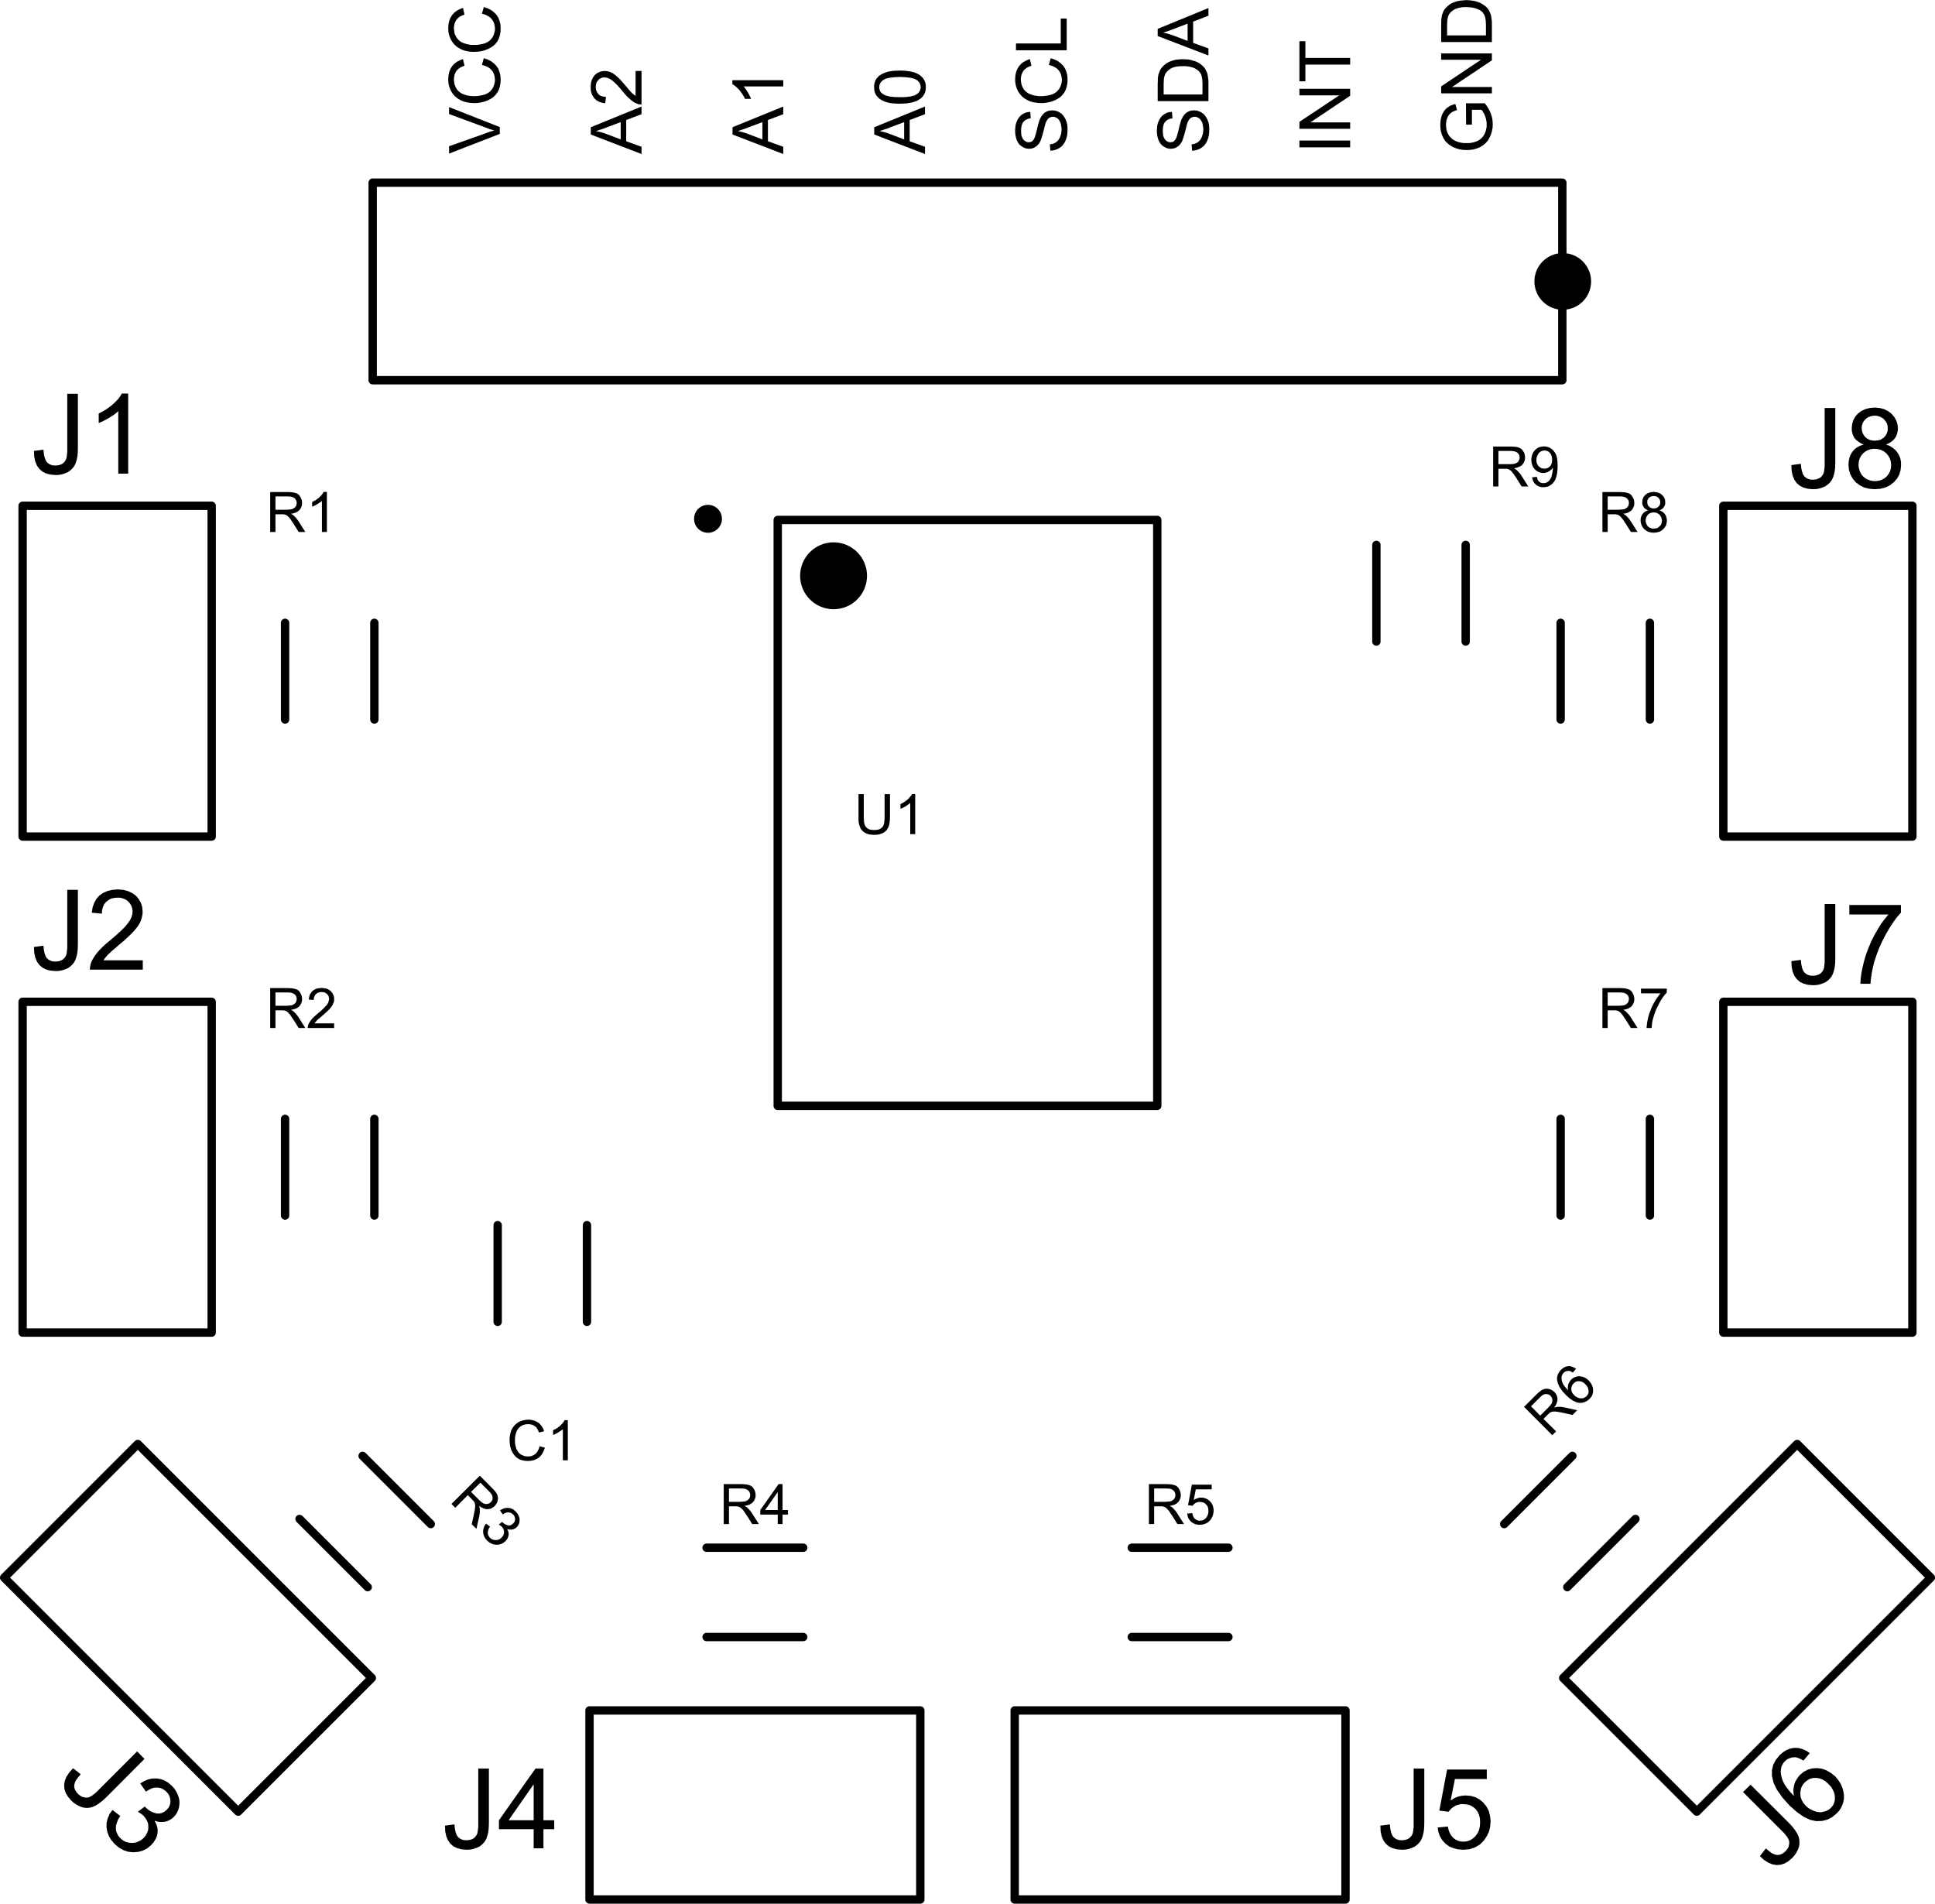 <?xml-stylesheet href="https://s3.amazonaws.com/maker.works.boards/css/blackpcb_tss.css" type="text/css"?><svg xmlns="http://www.w3.org/2000/svg" version="1.1" xmlns:xlink="http://www.w3.org/1999/xlink" width="1.365in" height="1.343in" viewBox="24.85 37.85 1365.3 1343.15" stroke-linecap="round" stroke-linejoin="round" stroke-width="0" stroke="#000"><defs><circle cx="0" cy="0" r="9.85" id="tool-D11-pad-1061"/><circle cx="0" cy="0" r="23.6" id="tool-D12-pad-1062"/><circle cx="0" cy="0" r="20" id="tool-D13-pad-1063"/></defs><g fill="currentColor" stroke="currentColor" transform="translate(0,1418.85) scale(1,-1)"><path stroke-width="5.9" fill="none" d="M 1134.3 353.8 L 1086.2 305.7 M 1178.8 309.3 L 1130.7 261.2"/><path d="M 1120.1 368.4 L 1100.2 388.4 L 1109 397.2 L 1110.3 398.4 L 1111.5 399.4 L 1112.6 400.2 L 1113.6 400.7 L 1114.6 401 L 1115.6 401.2 L 1116.7 401.2 L 1117.7 401 L 1118.8 400.7 L 1119.8 400.2 L 1120.7 399.6 L 1121.6 398.9 L 1122.5 397.8 L 1123.2 396.6 L 1123.6 395.3 L 1123.8 393.9 L 1123.7 392.5 L 1123.2 391 L 1122.5 389.4 L 1121.9 388.6 L 1119.4 390.4 L 1119.8 391.1 L 1120 391.8 L 1120.2 392.5 L 1120.2 393.1 L 1120.1 393.8 L 1119.9 394.5 L 1119.7 395.1 L 1119.3 395.6 L 1118.9 396.2 L 1118.1 396.8 L 1117.3 397.2 L 1116.4 397.4 L 1115.5 397.4 L 1114.5 397.3 L 1113.5 396.8 L 1112.5 396.1 L 1111.4 395.1 L 1105.1 388.8 L 1111.6 382.2 L 1111.6 382.2 L 1117.3 387.9 L 1118.1 388.8 L 1118.8 389.6 L 1119.4 390.4 L 1121.9 388.6 L 1121.4 387.8 L 1122.1 388.1 L 1122.8 388.2 L 1123.4 388.4 L 1124 388.4 L 1125.1 388.4 L 1126.3 388.4 L 1127.5 388.2 L 1128.8 388 L 1137.7 386 L 1134.4 382.7 L 1127.6 384.2 L 1126.2 384.5 L 1125 384.7 L 1123.9 384.9 L 1123 385 L 1122.1 385.1 L 1121.4 385.1 L 1120.8 385.1 L 1120.3 385 L 1119.8 384.9 L 1119.4 384.7 L 1119 384.6 L 1118.6 384.4 L 1118.2 384.2 L 1117.9 383.8 L 1117.5 383.4 L 1117 383 L 1113.9 379.9 L 1122.8 371.1 L 1120.1 368.4 L 1120.1 368.4 Z"/><path d="M 1136.9 415.3 L 1134.6 412.6 L 1133.8 413.1 L 1133 413.5 L 1132.3 413.7 L 1131.6 413.8 L 1130.6 413.7 L 1129.7 413.5 L 1128.9 413.1 L 1128.1 412.4 L 1127.6 411.8 L 1127.2 411.1 L 1126.9 410.5 L 1126.7 409.7 L 1126.6 408.7 L 1126.7 407.6 L 1126.9 406.6 L 1127.3 405.4 L 1127.9 404.2 L 1128.8 402.9 L 1129.9 401.6 L 1131.3 400.1 L 1133.6 400.4 L 1133.6 399.8 L 1134 398.7 L 1134.6 397.7 L 1135.5 396.7 L 1135.5 396.7 L 1136.1 396.1 L 1136.8 395.6 L 1137.6 395.1 L 1138.4 394.8 L 1139.3 394.5 L 1140.1 394.4 L 1140.9 394.4 L 1141.7 394.5 L 1142.4 394.7 L 1143.1 395.1 L 1143.8 395.5 L 1144.3 396 L 1145 396.8 L 1145.5 397.7 L 1145.7 398.7 L 1145.7 399.9 L 1145.5 401 L 1145.1 402.2 L 1144.4 403.3 L 1143.4 404.4 L 1142.4 405.3 L 1141.3 406 L 1140.2 406.4 L 1139.1 406.5 L 1138 406.5 L 1136.9 406.2 L 1136 405.7 L 1135.1 404.9 L 1134.4 404.1 L 1133.9 403.1 L 1133.6 402.1 L 1133.5 401 L 1133.6 400.4 L 1131.3 400.1 L 1131.1 401.2 L 1131.1 402.3 L 1131.2 403.3 L 1131.4 404.3 L 1131.8 405.2 L 1132.3 406.1 L 1132.8 406.9 L 1133.4 407.6 L 1134.7 408.7 L 1136.2 409.4 L 1137.7 409.9 L 1139.4 410 L 1141.1 409.7 L 1142.8 409.2 L 1144.3 408.3 L 1145.8 407 L 1146.7 406 L 1147.4 405 L 1148 403.9 L 1148.5 402.7 L 1148.8 401.5 L 1148.9 400.3 L 1148.9 399.2 L 1148.7 398.1 L 1148.4 396.9 L 1147.9 395.9 L 1147.2 394.9 L 1146.4 394 L 1144.8 392.7 L 1143 391.8 L 1141.2 391.3 L 1139.1 391.2 L 1137 391.7 L 1134.7 392.8 L 1132.3 394.4 L 1129.8 396.7 L 1127.2 399.5 L 1125.3 402.3 L 1124.1 404.8 L 1123.5 407.3 L 1123.5 409.3 L 1124 411.2 L 1124.9 412.9 L 1126.2 414.5 L 1127.5 415.6 L 1128.7 416.4 L 1130 416.9 L 1131.4 417.1 L 1132.8 417.1 L 1134.2 416.7 L 1135.5 416.1 L 1136.9 415.3 L 1136.9 415.3 Z"/><path stroke-width="5.9" fill="none" d="M 174.2 440.8 L 40.8 440.8 M 174.2 440.8 L 174.2 674.2 M 174.2 674.2 L 40.8 674.2 M 40.8 674.2 L 40.8 440.8"/><path d="M 48.8 712.9 L 55.5 713.8 L 55.8 710.8 L 56.3 708.4 L 57 706.4 L 58 704.9 L 59.2 703.9 L 60.5 703.2 L 62.1 702.7 L 63.9 702.6 L 65.3 702.7 L 66.6 702.9 L 67.7 703.3 L 68.8 703.8 L 69.7 704.5 L 70.5 705.4 L 71.1 706.3 L 71.6 707.3 L 71.9 708.6 L 72.1 710.2 L 72.3 712.1 L 72.3 714.4 L 72.3 753.2 L 79.8 753.2 L 79.8 714.8 L 79.7 711.5 L 79.4 708.6 L 78.8 706 L 78.1 703.9 L 77.1 702 L 75.9 700.5 L 74.4 699.1 L 72.7 697.9 L 70.7 697.1 L 68.6 696.4 L 66.4 696 L 64 695.9 L 60.5 696.2 L 57.4 697 L 54.8 698.3 L 52.6 700.2 L 50.9 702.6 L 49.7 705.5 L 49 708.9 L 48.8 712.9 L 48.8 712.9 Z"/><path d="M 125.6 703.5 L 125.6 696.9 L 88.3 696.9 L 88.3 698.1 L 88.5 699.3 L 88.7 700.5 L 89.1 701.7 L 89.9 703.6 L 91 705.5 L 92.2 707.3 L 93.7 709.2 L 95.4 711.1 L 97.5 713.2 L 99.9 715.4 L 102.7 717.7 L 106.9 721.3 L 110.4 724.5 L 113.2 727.3 L 115.1 729.7 L 116.6 731.8 L 117.6 733.9 L 118.2 736 L 118.4 738 L 118.2 739.9 L 117.6 741.8 L 116.7 743.4 L 115.4 744.9 L 113.8 746.2 L 112 747 L 110 747.6 L 107.8 747.7 L 105.4 747.5 L 103.2 747 L 101.4 746 L 99.7 744.7 L 98.4 743.1 L 97.5 741.2 L 96.9 739 L 96.7 736.4 L 89.6 737.1 L 90.2 740.9 L 91.4 744.2 L 93 747 L 95.1 749.3 L 97.7 751.1 L 100.7 752.4 L 104.1 753.2 L 107.9 753.5 L 111.8 753.2 L 115.2 752.3 L 118.2 750.9 L 120.8 749 L 122.8 746.6 L 124.3 743.9 L 125.2 741 L 125.5 737.8 L 125.4 736.1 L 125.1 734.5 L 124.7 732.8 L 124.1 731.2 L 123.3 729.5 L 122.3 727.8 L 121 726.1 L 119.5 724.3 L 117.6 722.3 L 115.2 720 L 112.3 717.3 L 108.8 714.4 L 106 711.9 L 103.7 710 L 102 708.4 L 100.8 707.3 L 100 706.3 L 99.2 705.4 L 98.5 704.5 L 97.9 703.5 L 125.6 703.5 L 125.6 703.5 Z"/><path stroke-width="5.9" fill="none" d="M 1292.9 362.2 L 1387.2 267.9 M 1292.9 362.2 L 1127.8 197.1 M 1127.8 197.1 L 1222.1 102.8 M 1222.1 102.8 L 1387.2 267.9"/><path d="M 1266.6 71.4 L 1270.8 76.8 L 1273.1 74.9 L 1275.1 73.4 L 1277 72.6 L 1278.7 72.2 L 1280.3 72.3 L 1281.8 72.8 L 1283.2 73.6 L 1284.6 74.8 L 1285.5 75.8 L 1286.2 76.8 L 1286.8 77.9 L 1287.1 79.1 L 1287.3 80.3 L 1287.3 81.4 L 1287.1 82.5 L 1286.6 83.6 L 1286 84.7 L 1285 86 L 1283.8 87.5 L 1282.2 89.1 L 1254.7 116.6 L 1260 121.8 L 1287.2 94.7 L 1289.5 92.2 L 1291.3 89.9 L 1292.7 87.7 L 1293.7 85.7 L 1294.3 83.7 L 1294.5 81.7 L 1294.5 79.7 L 1294.1 77.7 L 1293.3 75.7 L 1292.3 73.8 L 1291 71.9 L 1289.4 70.1 L 1286.7 67.8 L 1284 66.2 L 1281.2 65.3 L 1278.3 65.1 L 1275.4 65.6 L 1272.5 66.8 L 1269.5 68.7 L 1266.6 71.4 L 1266.6 71.4 Z"/><path d="M 1301.8 144.1 L 1297.3 138.8 L 1295.6 139.8 L 1294 140.5 L 1292.6 141 L 1291.3 141.2 L 1289.3 141 L 1287.5 140.5 L 1285.8 139.7 L 1284.3 138.4 L 1283.2 137.2 L 1282.4 135.8 L 1281.8 134.5 L 1281.5 133 L 1281.3 130.9 L 1281.5 128.8 L 1282 126.7 L 1282.8 124.4 L 1284 122 L 1285.7 119.5 L 1287.9 116.8 L 1290.6 113.8 L 1295.2 114.4 L 1295.3 113.2 L 1296.1 111 L 1297.3 108.9 L 1299 106.9 L 1299 106.9 L 1300.3 105.7 L 1301.8 104.7 L 1303.3 103.9 L 1304.9 103.2 L 1306.6 102.7 L 1308.2 102.4 L 1309.9 102.4 L 1311.4 102.7 L 1312.9 103.1 L 1314.3 103.7 L 1315.6 104.5 L 1316.7 105.5 L 1318.1 107.1 L 1319 109 L 1319.5 111 L 1319.5 113.3 L 1319.2 115.6 L 1318.2 117.9 L 1316.9 120.2 L 1314.9 122.3 L 1312.9 124.2 L 1310.7 125.5 L 1308.5 126.3 L 1306.2 126.6 L 1304 126.5 L 1302 126 L 1300.1 124.9 L 1298.3 123.5 L 1296.9 121.8 L 1295.8 119.8 L 1295.3 117.7 L 1295.1 115.5 L 1295.2 114.4 L 1290.6 113.8 L 1290.3 116 L 1290.2 118.1 L 1290.5 120.2 L 1290.9 122.1 L 1291.6 124 L 1292.6 125.7 L 1293.7 127.3 L 1295 128.8 L 1297.5 130.9 L 1300.4 132.4 L 1303.5 133.3 L 1306.9 133.5 L 1310.3 133.1 L 1313.6 131.9 L 1316.7 130.1 L 1319.7 127.7 L 1321.4 125.7 L 1322.9 123.6 L 1324.1 121.4 L 1325 119 L 1325.6 116.6 L 1325.9 114.3 L 1325.9 111.9 L 1325.5 109.7 L 1324.8 107.5 L 1323.8 105.4 L 1322.5 103.4 L 1320.8 101.6 L 1317.6 98.9 L 1314.1 97.1 L 1310.4 96.2 L 1306.3 96.1 L 1302 97 L 1297.5 99.1 L 1292.7 102.5 L 1287.6 107 L 1282.5 112.7 L 1278.7 118.1 L 1276.2 123.2 L 1275.1 128.1 L 1275.1 132.1 L 1276 135.9 L 1277.9 139.4 L 1280.6 142.7 L 1283 144.8 L 1285.5 146.3 L 1288.1 147.3 L 1290.9 147.8 L 1293.7 147.7 L 1296.4 147 L 1299.2 145.8 L 1301.8 144.1 L 1301.8 144.1 Z"/><path stroke-width="5.9" fill="none" d="M 591.6 289 L 523.4 289 M 591.6 226 L 523.4 226"/><path d="M 535.5 305.7 L 535.5 333.9 L 548 333.9 L 549.7 333.8 L 551.3 333.7 L 552.6 333.4 L 553.7 333.1 L 554.7 332.7 L 555.5 332.1 L 556.2 331.3 L 556.8 330.4 L 557.3 329.4 L 557.7 328.4 L 557.9 327.3 L 558 326.2 L 557.9 324.7 L 557.5 323.4 L 556.9 322.2 L 556.1 321.1 L 555 320.2 L 553.6 319.4 L 552 318.9 L 551 318.7 L 550.5 321.7 L 551.2 321.9 L 551.9 322.3 L 552.5 322.7 L 553 323.1 L 553.4 323.6 L 553.8 324.2 L 554 324.9 L 554.1 325.5 L 554.2 326.2 L 554.1 327.1 L 553.8 328 L 553.4 328.8 L 552.7 329.5 L 551.9 330 L 550.8 330.5 L 549.6 330.7 L 548.1 330.8 L 539.2 330.8 L 539.2 321.4 L 539.2 321.4 L 547.2 321.4 L 548.4 321.5 L 549.5 321.6 L 550.5 321.7 L 551 318.7 L 550.1 318.5 L 550.8 318.2 L 551.4 317.8 L 551.9 317.5 L 552.3 317.1 L 553.1 316.3 L 553.9 315.4 L 554.7 314.4 L 555.4 313.4 L 560.3 305.7 L 555.6 305.7 L 551.9 311.6 L 551.1 312.7 L 550.4 313.8 L 549.8 314.7 L 549.2 315.5 L 548.7 316 L 548.2 316.6 L 547.7 317 L 547.3 317.3 L 546.9 317.6 L 546.5 317.8 L 546 317.9 L 545.6 318.1 L 545.3 318.1 L 544.8 318.2 L 544.2 318.2 L 543.6 318.2 L 539.2 318.2 L 539.2 305.7 L 535.5 305.7 L 535.5 305.7 Z"/><path d="M 573.6 305.7 L 573.6 312.4 L 561.3 312.4 L 561.3 315.6 L 571.4 329.9 L 573.6 328.3 L 564.7 315.6 L 573.6 315.6 L 573.6 315.6 L 573.6 328.3 L 571.4 329.9 L 574.2 333.9 L 577 333.9 L 577 315.6 L 580.8 315.6 L 580.8 312.4 L 577 312.4 L 577 305.7 L 573.6 305.7 L 573.6 305.7 Z"/><path stroke-width="5.9" fill="none" d="M 1240.8 1024.2 L 1374.2 1024.2 M 1240.8 1024.2 L 1240.8 790.8 M 1240.8 790.8 L 1374.2 790.8 M 1374.2 790.8 L 1374.2 1024.2"/><path d="M 1288.8 1052.9 L 1295.5 1053.8 L 1295.8 1050.8 L 1296.3 1048.4 L 1297 1046.4 L 1298 1044.9 L 1299.2 1043.9 L 1300.5 1043.2 L 1302.1 1042.7 L 1303.9 1042.6 L 1305.3 1042.7 L 1306.6 1042.9 L 1307.7 1043.3 L 1308.8 1043.8 L 1309.7 1044.5 L 1310.5 1045.4 L 1311.1 1046.3 L 1311.6 1047.3 L 1311.9 1048.6 L 1312.1 1050.2 L 1312.3 1052.1 L 1312.3 1054.4 L 1312.3 1093.2 L 1319.8 1093.2 L 1319.8 1054.8 L 1319.7 1051.5 L 1319.4 1048.6 L 1318.8 1046 L 1318.1 1043.9 L 1317.1 1042 L 1315.9 1040.5 L 1314.4 1039.1 L 1312.7 1037.9 L 1310.7 1037.1 L 1308.6 1036.4 L 1306.4 1036 L 1304 1035.9 L 1300.5 1036.2 L 1297.4 1037 L 1294.8 1038.3 L 1292.6 1040.2 L 1290.9 1042.6 L 1289.7 1045.5 L 1289 1048.9 L 1288.8 1052.9 L 1288.8 1052.9 Z"/><path d="M 1339.8 1067.4 L 1342.1 1063.1 L 1341.2 1062.6 L 1339.4 1061.2 L 1338 1059.5 L 1337 1057.6 L 1336.4 1055.5 L 1336.2 1053.1 L 1336.2 1053.1 L 1336.3 1051.7 L 1336.6 1050.2 L 1337 1048.8 L 1337.6 1047.4 L 1338.4 1046.1 L 1339.4 1044.9 L 1340.5 1044 L 1341.8 1043.1 L 1343.2 1042.5 L 1344.7 1042 L 1346.2 1041.7 L 1347.8 1041.6 L 1350.1 1041.8 L 1352.3 1042.4 L 1354.2 1043.4 L 1356 1044.8 L 1357.3 1046.5 L 1358.4 1048.4 L 1359 1050.5 L 1359.2 1052.9 L 1359 1055.3 L 1358.3 1057.5 L 1357.3 1059.4 L 1355.8 1061.2 L 1354.1 1062.6 L 1352.1 1063.6 L 1349.9 1064.2 L 1347.5 1064.4 L 1345.2 1064.2 L 1343.1 1063.6 L 1342.1 1063.1 L 1339.8 1067.4 L 1342.4 1071.5 L 1344 1070.7 L 1345.8 1070.3 L 1347.7 1070.1 L 1349.6 1070.3 L 1351.4 1070.7 L 1352.9 1071.5 L 1354.3 1072.6 L 1355.4 1073.9 L 1356.2 1075.4 L 1356.7 1077 L 1356.8 1078.8 L 1356.7 1080.6 L 1356.2 1082.3 L 1355.3 1083.8 L 1354.2 1085.2 L 1352.8 1086.3 L 1351.2 1087.1 L 1349.5 1087.6 L 1347.7 1087.8 L 1345.7 1087.6 L 1344 1087.1 L 1342.5 1086.4 L 1341.1 1085.3 L 1339.9 1083.9 L 1339.1 1082.5 L 1338.6 1080.9 L 1338.4 1079.2 L 1338.4 1079.2 L 1338.6 1077.3 L 1339.1 1075.5 L 1339.9 1074 L 1341 1072.6 L 1342.4 1071.5 L 1339.8 1067.4 L 1337.8 1068.3 L 1336.1 1069.4 L 1334.6 1070.6 L 1333.4 1071.9 L 1332.5 1073.5 L 1331.9 1075.1 L 1331.5 1076.9 L 1331.4 1078.9 L 1331.7 1081.9 L 1332.5 1084.6 L 1333.9 1087.1 L 1335.8 1089.3 L 1338.2 1091.1 L 1341 1092.4 L 1344.1 1093.2 L 1347.6 1093.5 L 1351.1 1093.2 L 1354.2 1092.4 L 1357 1091 L 1359.4 1089.2 L 1361.4 1086.9 L 1362.8 1084.4 L 1363.7 1081.7 L 1364 1078.7 L 1363.8 1076.8 L 1363.4 1075.1 L 1362.8 1073.4 L 1361.9 1071.9 L 1360.7 1070.5 L 1359.3 1069.4 L 1357.6 1068.3 L 1355.6 1067.4 L 1358.1 1066.5 L 1360.2 1065.2 L 1362 1063.7 L 1363.5 1062 L 1364.7 1060 L 1365.6 1057.9 L 1366.1 1055.5 L 1366.2 1053 L 1365.9 1049.5 L 1365 1046.3 L 1363.4 1043.4 L 1361.1 1040.8 L 1358.4 1038.7 L 1355.2 1037.1 L 1351.6 1036.2 L 1347.7 1035.9 L 1343.7 1036.2 L 1340.1 1037.1 L 1337 1038.7 L 1334.2 1040.8 L 1332 1043.5 L 1330.4 1046.4 L 1329.4 1049.6 L 1329.1 1053.2 L 1329.3 1055.8 L 1329.8 1058.2 L 1330.7 1060.4 L 1331.9 1062.4 L 1333.4 1064.1 L 1335.3 1065.5 L 1337.4 1066.6 L 1339.8 1067.4 L 1339.8 1067.4 Z"/><path stroke-width="5.9" fill="none" d="M 328.8 305.7 L 280.7 353.8 M 284.3 261.2 L 236.2 309.3"/><path d="M 343.4 319.9 L 363.4 339.8 L 372.2 331 L 373.4 329.7 L 374.4 328.5 L 375.2 327.4 L 375.7 326.4 L 376 325.4 L 376.2 324.4 L 376.2 323.3 L 376 322.3 L 375.7 321.2 L 375.2 320.2 L 374.6 319.3 L 373.9 318.4 L 372.7 317.5 L 371.6 316.8 L 370.3 316.4 L 368.9 316.2 L 367.5 316.3 L 366 316.8 L 364.4 317.5 L 363.6 318.1 L 365.4 320.6 L 366.1 320.2 L 366.8 320 L 367.5 319.8 L 368.1 319.8 L 368.8 319.9 L 369.5 320.1 L 370.1 320.3 L 370.6 320.7 L 371.1 321.1 L 371.8 321.9 L 372.2 322.7 L 372.4 323.6 L 372.4 324.5 L 372.3 325.5 L 371.8 326.5 L 371.1 327.5 L 370.1 328.6 L 363.8 334.9 L 357.2 328.4 L 357.2 328.4 L 362.9 322.7 L 363.8 321.9 L 364.6 321.2 L 365.4 320.6 L 363.6 318.1 L 362.8 318.6 L 363.1 317.9 L 363.2 317.2 L 363.4 316.6 L 363.4 316 L 363.4 314.9 L 363.4 313.7 L 363.2 312.5 L 363 311.2 L 361 302.3 L 357.7 305.6 L 359.2 312.4 L 359.5 313.8 L 359.7 315 L 359.9 316.1 L 360 317 L 360.1 317.9 L 360.1 318.6 L 360.1 319.2 L 360 319.7 L 359.9 320.2 L 359.7 320.6 L 359.6 321 L 359.4 321.4 L 359.2 321.8 L 358.8 322.1 L 358.4 322.5 L 358 323 L 354.9 326.1 L 346.1 317.2 L 343.4 319.9 L 343.4 319.9 Z"/><path d="M 367.8 306 L 370.6 303.9 L 369.8 302.7 L 369.4 301.6 L 369.1 300.5 L 369 299.5 L 369.1 298.6 L 369.4 297.7 L 369.9 296.9 L 370.5 296.1 L 371.4 295.3 L 372.4 294.8 L 373.5 294.5 L 374.7 294.4 L 375.8 294.5 L 376.9 294.8 L 377.9 295.4 L 378.8 296.2 L 379.5 297 L 380.1 298 L 380.4 299 L 380.5 300 L 380.4 301.1 L 380.1 302.1 L 379.5 303.1 L 378.8 303.9 L 378.4 304.3 L 377.9 304.6 L 377.4 305 L 376.8 305.4 L 379.2 307.3 L 379.3 307.1 L 379.4 307 L 379.5 306.9 L 379.6 306.8 L 380.4 306.1 L 381.2 305.6 L 382.2 305.1 L 383.2 304.8 L 384.2 304.7 L 385.2 304.9 L 386.1 305.4 L 386.9 306.1 L 387.5 306.8 L 388 307.5 L 388.2 308.4 L 388.3 309.2 L 388.2 310.1 L 387.9 311 L 387.5 311.8 L 386.8 312.5 L 386.1 313.1 L 385.3 313.6 L 384.4 313.8 L 383.5 314 L 382.6 313.9 L 381.6 313.6 L 380.6 313.2 L 379.6 312.5 L 377.6 315.4 L 379.1 316.2 L 380.5 316.8 L 382 317.1 L 383.4 317.1 L 384.9 316.9 L 386.3 316.4 L 387.5 315.6 L 388.8 314.5 L 389.5 313.7 L 390.2 312.8 L 390.7 311.8 L 391.1 310.8 L 391.4 309.8 L 391.5 308.8 L 391.4 307.8 L 391.3 306.8 L 391 305.9 L 390.6 305 L 390.1 304.2 L 389.4 303.5 L 388.8 302.9 L 388 302.5 L 387.2 302.1 L 386.4 301.9 L 385.5 301.8 L 384.6 301.8 L 383.6 301.9 L 382.7 302.2 L 383.2 301.2 L 383.6 300.1 L 383.8 298.9 L 383.7 297.8 L 383.4 296.7 L 383 295.6 L 382.3 294.6 L 381.5 293.6 L 380.1 292.5 L 378.6 291.7 L 376.9 291.2 L 375.1 291.1 L 373.3 291.3 L 371.6 291.9 L 370 292.8 L 368.5 294.1 L 367.3 295.5 L 366.5 296.9 L 366 298.4 L 365.7 300 L 365.8 301.6 L 366.2 303.2 L 366.8 304.6 L 367.8 306 L 367.8 306 Z"/><path stroke-width="5.9" fill="none" d="M 289 523.4 L 289 591.6 M 226 523.4 L 226 591.6"/><path d="M 215.5 655.7 L 215.5 683.9 L 228 683.9 L 229.7 683.8 L 231.3 683.7 L 232.6 683.4 L 233.7 683.1 L 234.7 682.7 L 235.5 682.1 L 236.2 681.3 L 236.8 680.4 L 237.3 679.4 L 237.7 678.4 L 237.9 677.3 L 238 676.2 L 237.9 674.7 L 237.5 673.4 L 236.9 672.2 L 236.1 671.1 L 235 670.2 L 233.6 669.4 L 232 668.9 L 231 668.7 L 230.5 671.7 L 231.2 671.9 L 231.9 672.3 L 232.5 672.7 L 233 673.1 L 233.4 673.6 L 233.8 674.2 L 234 674.9 L 234.1 675.5 L 234.2 676.2 L 234.1 677.1 L 233.8 678 L 233.4 678.8 L 232.7 679.5 L 231.9 680 L 230.8 680.5 L 229.6 680.7 L 228.1 680.8 L 219.2 680.8 L 219.2 671.4 L 219.2 671.4 L 227.2 671.4 L 228.4 671.5 L 229.5 671.6 L 230.5 671.7 L 231 668.7 L 230.1 668.5 L 230.8 668.2 L 231.4 667.8 L 231.9 667.5 L 232.3 667.1 L 233.1 666.3 L 233.9 665.4 L 234.7 664.4 L 235.4 663.4 L 240.3 655.7 L 235.6 655.7 L 231.9 661.6 L 231.1 662.7 L 230.4 663.8 L 229.8 664.7 L 229.2 665.5 L 228.7 666 L 228.2 666.6 L 227.7 667 L 227.3 667.3 L 226.9 667.6 L 226.5 667.8 L 226 667.9 L 225.6 668.1 L 225.3 668.1 L 224.8 668.2 L 224.2 668.2 L 223.6 668.2 L 219.2 668.2 L 219.2 655.7 L 215.5 655.7 L 215.5 655.7 Z"/><path d="M 260.6 659 L 260.6 655.7 L 242 655.7 L 242 656.3 L 242.1 656.9 L 242.2 657.5 L 242.4 658.1 L 242.8 659 L 243.4 660 L 244 660.9 L 244.7 661.8 L 245.6 662.8 L 246.6 663.8 L 247.9 664.9 L 249.2 666.1 L 251.4 667.9 L 253.1 669.5 L 254.4 670.9 L 255.5 672.1 L 256.2 673.2 L 256.6 674.2 L 256.9 675.3 L 257.1 676.2 L 256.9 677.2 L 256.7 678.1 L 256.2 679 L 255.6 679.7 L 254.8 680.3 L 253.9 680.8 L 252.9 681 L 251.8 681.1 L 250.6 681 L 249.5 680.7 L 248.6 680.3 L 247.7 679.6 L 247.1 678.8 L 246.6 677.8 L 246.3 676.7 L 246.2 675.5 L 242.7 675.8 L 243 677.7 L 243.5 679.4 L 244.4 680.7 L 245.4 681.9 L 246.7 682.8 L 248.2 683.5 L 249.9 683.8 L 251.8 684 L 253.8 683.8 L 255.5 683.4 L 256.9 682.7 L 258.2 681.8 L 259.3 680.5 L 260 679.2 L 260.5 677.8 L 260.6 676.2 L 260.6 675.3 L 260.5 674.5 L 260.2 673.6 L 259.9 672.9 L 259.5 672 L 259 671.2 L 258.4 670.3 L 257.6 669.4 L 256.7 668.4 L 255.5 667.3 L 254 665.9 L 252.3 664.4 L 250.9 663.2 L 249.7 662.2 L 248.9 661.5 L 248.3 660.9 L 247.9 660.4 L 247.5 659.9 L 247.1 659.5 L 246.8 659 L 260.6 659 L 260.6 659 Z"/><path stroke-width="5.9" fill="none" d="M 289 873.4 L 289 941.6 M 226 873.4 L 226 941.6"/><path d="M 215.5 1005.7 L 215.5 1033.9 L 228 1033.9 L 229.7 1033.8 L 231.3 1033.7 L 232.6 1033.4 L 233.7 1033.1 L 234.7 1032.7 L 235.5 1032.1 L 236.2 1031.3 L 236.8 1030.4 L 237.3 1029.4 L 237.7 1028.4 L 237.9 1027.3 L 238 1026.2 L 237.9 1024.7 L 237.5 1023.4 L 236.9 1022.2 L 236.1 1021.1 L 235 1020.2 L 233.6 1019.4 L 232 1018.9 L 231 1018.7 L 230.5 1021.7 L 231.2 1021.9 L 231.9 1022.3 L 232.5 1022.7 L 233 1023.1 L 233.4 1023.6 L 233.8 1024.2 L 234 1024.9 L 234.1 1025.5 L 234.2 1026.2 L 234.1 1027.1 L 233.8 1028 L 233.4 1028.8 L 232.7 1029.5 L 231.9 1030 L 230.8 1030.5 L 229.6 1030.7 L 228.1 1030.8 L 219.2 1030.8 L 219.2 1021.4 L 219.2 1021.4 L 227.2 1021.4 L 228.4 1021.5 L 229.5 1021.6 L 230.5 1021.7 L 231 1018.7 L 230.1 1018.5 L 230.8 1018.2 L 231.4 1017.8 L 231.9 1017.5 L 232.3 1017.1 L 233.1 1016.3 L 233.9 1015.4 L 234.7 1014.4 L 235.4 1013.4 L 240.3 1005.7 L 235.6 1005.7 L 231.9 1011.6 L 231.1 1012.7 L 230.4 1013.8 L 229.8 1014.7 L 229.2 1015.5 L 228.7 1016 L 228.2 1016.6 L 227.7 1017 L 227.3 1017.3 L 226.9 1017.6 L 226.5 1017.8 L 226 1017.9 L 225.6 1018.1 L 225.3 1018.1 L 224.8 1018.2 L 224.2 1018.2 L 223.6 1018.2 L 219.2 1018.2 L 219.2 1005.7 L 215.5 1005.7 L 215.5 1005.7 Z"/><path d="M 255.5 1005.7 L 252 1005.7 L 252 1027.7 L 251.4 1027.1 L 250.6 1026.6 L 249.7 1026 L 248.8 1025.4 L 247.8 1024.8 L 246.8 1024.3 L 246 1023.9 L 245.1 1023.6 L 245.1 1026.9 L 246.5 1027.6 L 247.9 1028.4 L 249.1 1029.3 L 250.2 1030.2 L 251.2 1031.2 L 252 1032.1 L 252.7 1033.1 L 253.2 1034 L 255.5 1034 L 255.5 1005.7 L 255.5 1005.7 Z"/><path stroke-width="5.9" fill="none" d="M 287.2 197.1 L 192.9 102.8 M 287.2 197.1 L 122.1 362.2 M 122.1 362.2 L 27.8 267.9 M 27.8 267.9 L 192.9 102.8"/><path d="M 76.4 133.4 L 81.8 129.2 L 79.9 126.9 L 78.4 124.9 L 77.6 123 L 77.2 121.3 L 77.3 119.7 L 77.8 118.2 L 78.6 116.8 L 79.8 115.4 L 80.8 114.5 L 81.8 113.8 L 82.9 113.2 L 84.1 112.9 L 85.3 112.7 L 86.4 112.7 L 87.5 112.9 L 88.6 113.4 L 89.7 114 L 91 115 L 92.5 116.2 L 94.1 117.8 L 121.6 145.3 L 126.8 140 L 99.7 112.8 L 97.2 110.5 L 94.9 108.7 L 92.7 107.3 L 90.7 106.3 L 88.7 105.7 L 86.7 105.4 L 84.7 105.5 L 82.7 105.9 L 80.7 106.7 L 78.8 107.7 L 76.9 109 L 75.1 110.6 L 72.8 113.3 L 71.2 116 L 70.3 118.8 L 70.1 121.7 L 70.6 124.6 L 71.8 127.5 L 73.7 130.4 L 76.4 133.4 L 76.4 133.4 Z"/><path d="M 104.2 104 L 109.7 99.7 L 108.2 97.3 L 107.3 95 L 106.7 92.9 L 106.6 90.9 L 106.8 89 L 107.5 87.3 L 108.4 85.6 L 109.7 84.1 L 111.5 82.6 L 113.4 81.5 L 115.6 80.9 L 117.9 80.7 L 120.2 80.9 L 122.3 81.6 L 124.4 82.7 L 126.2 84.2 L 127.7 86 L 128.7 87.9 L 129.4 89.9 L 129.5 92 L 129.4 94.1 L 128.7 96.1 L 127.6 98 L 126.2 99.8 L 125.4 100.5 L 124.5 101.2 L 123.4 101.9 L 122.1 102.7 L 127 106.4 L 127.2 106.2 L 127.4 106 L 127.6 105.8 L 127.7 105.6 L 129.4 104.2 L 131.1 103 L 133 102.2 L 135 101.6 L 137 101.4 L 138.9 101.8 L 140.8 102.7 L 142.5 104.1 L 143.7 105.5 L 144.5 107 L 145 108.7 L 145.1 110.4 L 144.9 112.1 L 144.4 113.8 L 143.5 115.4 L 142.2 116.9 L 140.7 118.1 L 139.2 119 L 137.5 119.6 L 135.6 119.8 L 133.8 119.7 L 131.9 119.2 L 129.9 118.2 L 127.8 116.9 L 123.8 122.7 L 126.7 124.4 L 129.6 125.6 L 132.6 126.2 L 135.5 126.2 L 138.4 125.7 L 141.1 124.7 L 143.7 123.1 L 146.1 121 L 147.7 119.3 L 148.9 117.5 L 149.9 115.6 L 150.7 113.6 L 151.3 111.6 L 151.5 109.5 L 151.4 107.5 L 151.1 105.6 L 150.5 103.7 L 149.7 102 L 148.7 100.4 L 147.4 99 L 146.1 97.8 L 144.6 96.9 L 143.1 96.2 L 141.4 95.7 L 139.5 95.5 L 137.7 95.5 L 135.8 95.8 L 133.9 96.4 L 135 94.2 L 135.8 92 L 136.1 89.8 L 136 87.5 L 135.5 85.3 L 134.5 83.2 L 133.2 81.1 L 131.5 79.2 L 128.8 76.9 L 125.7 75.3 L 122.4 74.4 L 118.8 74.1 L 115.2 74.5 L 111.8 75.7 L 108.6 77.5 L 105.6 80.1 L 103.3 82.8 L 101.6 85.7 L 100.5 88.7 L 100 91.9 L 100.1 95.2 L 100.9 98.2 L 102.2 101.2 L 104.2 104 L 104.2 104 Z"/><path stroke-width="5.9" fill="none" d="M 1126 941.6 L 1126 873.4 M 1189 941.6 L 1189 873.4"/><path d="M 1155.5 1005.7 L 1155.5 1033.9 L 1168 1033.9 L 1169.7 1033.8 L 1171.3 1033.7 L 1172.6 1033.4 L 1173.7 1033.1 L 1174.7 1032.7 L 1175.5 1032.1 L 1176.2 1031.3 L 1176.8 1030.4 L 1177.3 1029.4 L 1177.7 1028.4 L 1177.9 1027.3 L 1178 1026.2 L 1177.9 1024.7 L 1177.5 1023.4 L 1176.9 1022.2 L 1176.1 1021.1 L 1175 1020.2 L 1173.6 1019.4 L 1172 1018.9 L 1171 1018.7 L 1170.5 1021.7 L 1171.2 1021.9 L 1171.9 1022.3 L 1172.5 1022.7 L 1173 1023.1 L 1173.4 1023.6 L 1173.8 1024.2 L 1174 1024.9 L 1174.1 1025.5 L 1174.2 1026.2 L 1174.1 1027.1 L 1173.8 1028 L 1173.4 1028.8 L 1172.7 1029.5 L 1171.9 1030 L 1170.8 1030.5 L 1169.6 1030.7 L 1168.1 1030.8 L 1159.2 1030.8 L 1159.2 1021.4 L 1159.2 1021.4 L 1167.2 1021.4 L 1168.4 1021.5 L 1169.5 1021.6 L 1170.5 1021.7 L 1171 1018.7 L 1170.1 1018.5 L 1170.8 1018.2 L 1171.4 1017.8 L 1171.9 1017.5 L 1172.3 1017.1 L 1173.1 1016.3 L 1173.9 1015.4 L 1174.7 1014.4 L 1175.4 1013.4 L 1180.3 1005.7 L 1175.6 1005.7 L 1171.9 1011.6 L 1171.1 1012.7 L 1170.4 1013.8 L 1169.8 1014.7 L 1169.2 1015.5 L 1168.7 1016 L 1168.2 1016.6 L 1167.7 1017 L 1167.3 1017.3 L 1166.9 1017.6 L 1166.5 1017.8 L 1166 1017.9 L 1165.6 1018.1 L 1165.3 1018.1 L 1164.8 1018.2 L 1164.2 1018.2 L 1163.6 1018.2 L 1159.2 1018.2 L 1159.2 1005.7 L 1155.5 1005.7 L 1155.5 1005.7 Z"/><path d="M 1187.8 1021 L 1188.9 1018.8 L 1188.4 1018.6 L 1187.6 1017.9 L 1186.9 1017 L 1186.4 1016 L 1186.1 1015 L 1186 1013.8 L 1186 1013.8 L 1186 1013.1 L 1186.2 1012.4 L 1186.4 1011.7 L 1186.7 1011 L 1187.1 1010.3 L 1187.5 1009.7 L 1188.1 1009.2 L 1188.8 1008.8 L 1189.5 1008.5 L 1190.2 1008.2 L 1191 1008.1 L 1191.8 1008.1 L 1192.9 1008.2 L 1194 1008.4 L 1195 1009 L 1195.8 1009.7 L 1196.6 1010.5 L 1197.1 1011.5 L 1197.3 1012.5 L 1197.5 1013.7 L 1197.3 1014.9 L 1197 1016 L 1196.5 1016.9 L 1195.8 1017.9 L 1194.9 1018.6 L 1193.9 1019.1 L 1192.8 1019.4 L 1191.6 1019.5 L 1190.5 1019.4 L 1189.4 1019.1 L 1188.9 1018.8 L 1187.8 1021 L 1189.1 1023 L 1189.9 1022.6 L 1190.7 1022.4 L 1191.7 1022.3 L 1192.7 1022.4 L 1193.6 1022.6 L 1194.3 1023 L 1195 1023.6 L 1195.6 1024.2 L 1196 1024.9 L 1196.2 1025.8 L 1196.3 1026.6 L 1196.2 1027.5 L 1196 1028.4 L 1195.5 1029.2 L 1195 1029.9 L 1194.3 1030.4 L 1193.5 1030.8 L 1192.6 1031 L 1191.7 1031.1 L 1190.7 1031 L 1189.9 1030.8 L 1189.1 1030.4 L 1188.4 1029.9 L 1187.8 1029.2 L 1187.4 1028.5 L 1187.2 1027.7 L 1187.1 1026.8 L 1187.1 1026.8 L 1187.2 1025.9 L 1187.4 1025 L 1187.8 1024.2 L 1188.4 1023.6 L 1189.1 1023 L 1187.8 1021 L 1186.8 1021.4 L 1185.9 1021.9 L 1185.2 1022.5 L 1184.6 1023.2 L 1184.2 1024 L 1183.8 1024.8 L 1183.6 1025.7 L 1183.6 1026.7 L 1183.7 1028.2 L 1184.1 1029.5 L 1184.8 1030.8 L 1185.8 1031.9 L 1186.9 1032.8 L 1188.3 1033.4 L 1189.9 1033.8 L 1191.6 1034 L 1193.4 1033.8 L 1195 1033.4 L 1196.4 1032.8 L 1197.6 1031.8 L 1198.6 1030.7 L 1199.3 1029.5 L 1199.7 1028.1 L 1199.8 1026.6 L 1199.8 1025.7 L 1199.6 1024.8 L 1199.3 1024 L 1198.8 1023.2 L 1198.2 1022.5 L 1197.5 1021.9 L 1196.7 1021.4 L 1195.7 1021 L 1196.9 1020.5 L 1198 1019.9 L 1198.9 1019.1 L 1199.6 1018.2 L 1200.2 1017.3 L 1200.6 1016.2 L 1200.9 1015 L 1201 1013.8 L 1200.8 1012 L 1200.4 1010.4 L 1199.5 1009 L 1198.4 1007.7 L 1197.1 1006.6 L 1195.5 1005.8 L 1193.7 1005.4 L 1191.7 1005.2 L 1189.7 1005.4 L 1187.9 1005.8 L 1186.4 1006.6 L 1185 1007.7 L 1183.9 1009 L 1183.1 1010.5 L 1182.6 1012.1 L 1182.4 1013.8 L 1182.5 1015.2 L 1182.8 1016.4 L 1183.2 1017.5 L 1183.8 1018.4 L 1184.6 1019.3 L 1185.5 1020 L 1186.6 1020.6 L 1187.8 1021 L 1187.8 1021 Z"/><path stroke-width="5.9" fill="none" d="M 174.2 790.8 L 40.8 790.8 M 174.2 790.8 L 174.2 1024.2 M 174.2 1024.2 L 40.8 1024.2 M 40.8 1024.2 L 40.8 790.8"/><path d="M 48.8 1062.9 L 55.5 1063.8 L 55.8 1060.8 L 56.3 1058.4 L 57 1056.4 L 58 1054.9 L 59.2 1053.9 L 60.5 1053.2 L 62.1 1052.7 L 63.9 1052.6 L 65.3 1052.7 L 66.6 1052.9 L 67.7 1053.3 L 68.8 1053.8 L 69.7 1054.5 L 70.5 1055.4 L 71.1 1056.3 L 71.6 1057.3 L 71.9 1058.6 L 72.1 1060.2 L 72.3 1062.1 L 72.3 1064.4 L 72.3 1103.2 L 79.8 1103.2 L 79.8 1064.8 L 79.7 1061.5 L 79.4 1058.6 L 78.8 1056 L 78.1 1053.9 L 77.1 1052 L 75.9 1050.5 L 74.4 1049.1 L 72.7 1047.9 L 70.7 1047.1 L 68.6 1046.4 L 66.4 1046 L 64 1045.9 L 60.5 1046.2 L 57.4 1047 L 54.8 1048.3 L 52.6 1050.2 L 50.9 1052.6 L 49.7 1055.5 L 49 1058.9 L 48.8 1062.9 L 48.8 1062.9 Z"/><path d="M 115.3 1046.9 L 108.3 1046.9 L 108.3 1091 L 107 1089.8 L 105.5 1088.6 L 103.7 1087.4 L 101.8 1086.2 L 99.8 1085.1 L 97.9 1084.1 L 96.2 1083.3 L 94.5 1082.6 L 94.5 1089.3 L 97.3 1090.8 L 99.9 1092.3 L 102.4 1094.1 L 104.6 1095.9 L 106.7 1097.9 L 108.4 1099.7 L 109.7 1101.6 L 110.8 1103.4 L 115.3 1103.4 L 115.3 1046.9 L 115.3 1046.9 Z"/><path stroke-width="5.9" fill="none" d="M 1240.8 674.2 L 1374.2 674.2 M 1240.8 674.2 L 1240.8 440.8 M 1240.8 440.8 L 1374.2 440.8 M 1374.2 440.8 L 1374.2 674.2"/><path d="M 1288.8 702.9 L 1295.5 703.8 L 1295.8 700.8 L 1296.3 698.4 L 1297 696.4 L 1298 694.9 L 1299.2 693.9 L 1300.5 693.2 L 1302.1 692.7 L 1303.9 692.6 L 1305.3 692.7 L 1306.6 692.9 L 1307.7 693.3 L 1308.8 693.8 L 1309.7 694.5 L 1310.5 695.4 L 1311.1 696.3 L 1311.6 697.3 L 1311.9 698.6 L 1312.1 700.2 L 1312.3 702.1 L 1312.3 704.4 L 1312.3 743.2 L 1319.8 743.2 L 1319.8 704.8 L 1319.7 701.5 L 1319.4 698.6 L 1318.8 696 L 1318.1 693.9 L 1317.1 692 L 1315.9 690.5 L 1314.4 689.1 L 1312.7 687.9 L 1310.7 687.1 L 1308.6 686.4 L 1306.4 686 L 1304 685.9 L 1300.5 686.2 L 1297.4 687 L 1294.8 688.3 L 1292.6 690.2 L 1290.9 692.6 L 1289.7 695.5 L 1289 698.9 L 1288.8 702.9 L 1288.8 702.9 Z"/><path d="M 1329.7 735.8 L 1329.7 742.5 L 1366.1 742.5 L 1366.1 737.1 L 1363.4 734 L 1360.8 730.5 L 1358.1 726.4 L 1355.5 721.9 L 1353 717.1 L 1350.8 712.3 L 1348.9 707.3 L 1347.3 702.4 L 1346.4 698.8 L 1345.6 694.9 L 1345 691 L 1344.6 686.9 L 1337.5 686.9 L 1337.7 690.4 L 1338.2 694.2 L 1339 698.4 L 1340.1 702.9 L 1341.5 707.6 L 1343.2 712.2 L 1345.1 716.7 L 1347.3 721.1 L 1349.7 725.3 L 1352.1 729.2 L 1354.7 732.7 L 1357.3 735.8 L 1329.7 735.8 L 1329.7 735.8 Z"/><path stroke-width="5.9" fill="none" d="M 674.2 174.2 L 674.2 40.8 M 674.2 174.2 L 440.8 174.2 M 440.8 174.2 L 440.8 40.8 M 440.8 40.8 L 674.2 40.8"/><path d="M 338.8 92.9 L 345.5 93.8 L 345.8 90.8 L 346.3 88.4 L 347 86.4 L 348 84.9 L 349.2 83.9 L 350.5 83.2 L 352.1 82.7 L 353.9 82.6 L 355.3 82.7 L 356.6 82.9 L 357.7 83.3 L 358.8 83.8 L 359.7 84.5 L 360.5 85.4 L 361.1 86.3 L 361.6 87.3 L 361.9 88.6 L 362.1 90.2 L 362.3 92.1 L 362.3 94.4 L 362.3 133.2 L 369.8 133.2 L 369.8 94.8 L 369.7 91.5 L 369.4 88.6 L 368.8 86 L 368.1 83.9 L 367.1 82 L 365.9 80.5 L 364.4 79.1 L 362.7 77.9 L 360.7 77.1 L 358.6 76.4 L 356.4 76 L 354 75.9 L 350.5 76.2 L 347.4 77 L 344.8 78.3 L 342.6 80.2 L 340.9 82.6 L 339.7 85.5 L 339 88.9 L 338.8 92.9 L 338.8 92.9 Z"/><path d="M 401.4 76.9 L 401.4 90.4 L 376.9 90.4 L 376.9 96.7 L 397 125.2 L 401.4 122.1 L 383.7 96.7 L 401.4 96.7 L 401.4 96.7 L 401.4 122.1 L 397 125.2 L 402.7 133.2 L 408.3 133.2 L 408.3 96.7 L 415.9 96.7 L 415.9 90.4 L 408.3 90.4 L 408.3 76.9 L 401.4 76.9 L 401.4 76.9 Z"/><path stroke-width="5.9" fill="none" d="M 573.6 600.8 L 573.6 1014.2 M 841.4 600.8 L 841.4 1014.2 M 573.6 1014.2 L 841.4 1014.2 M 573.6 600.8 L 841.4 600.8"/><use x="524.4" y="1015" xlink:href="#tool-D11-pad-1061"/><use x="613" y="974.8" xlink:href="#tool-D12-pad-1062"/><path d="M 649 820.7 L 652.8 820.7 L 652.8 804.4 L 652.7 802.4 L 652.5 800.6 L 652.2 799 L 651.8 797.7 L 651.2 796.5 L 650.5 795.4 L 649.5 794.4 L 648.3 793.6 L 647 792.9 L 645.4 792.4 L 643.7 792.1 L 641.8 792 L 639.9 792.1 L 638.1 792.3 L 636.6 792.8 L 635.3 793.4 L 634.1 794.2 L 633.1 795.1 L 632.3 796.1 L 631.7 797.3 L 631.2 798.8 L 630.8 800.4 L 630.6 802.3 L 630.6 804.4 L 630.6 820.7 L 634.3 820.7 L 634.3 804.4 L 634.4 802.7 L 634.5 801.2 L 634.7 800 L 635 799 L 635.4 798.2 L 635.9 797.5 L 636.6 796.8 L 637.3 796.3 L 638.2 795.9 L 639.2 795.6 L 640.3 795.5 L 641.4 795.4 L 643.3 795.5 L 644.9 795.8 L 646.2 796.4 L 647.3 797.3 L 648.1 798.4 L 648.6 800 L 648.9 802 L 649 804.4 L 649 820.7 L 649 820.7 Z"/><path d="M 670.6 792.5 L 667.1 792.5 L 667.1 814.5 L 666.5 814 L 665.7 813.4 L 664.8 812.8 L 663.9 812.2 L 662.9 811.6 L 661.9 811.1 L 661 810.7 L 660.2 810.4 L 660.2 813.7 L 661.6 814.4 L 662.9 815.2 L 664.2 816.1 L 665.3 817 L 666.3 818 L 667.1 819 L 667.9 819.9 L 668.4 820.8 L 670.6 820.8 L 670.6 792.5 L 670.6 792.5 Z"/><path stroke-width="5.9" fill="none" d="M 891.6 289 L 823.4 289 M 891.6 226 L 823.4 226"/><path d="M 835.5 305.7 L 835.5 333.9 L 848 333.9 L 849.7 333.8 L 851.3 333.7 L 852.6 333.4 L 853.7 333.1 L 854.7 332.7 L 855.5 332.1 L 856.2 331.3 L 856.8 330.4 L 857.3 329.4 L 857.7 328.4 L 857.9 327.3 L 858 326.2 L 857.9 324.7 L 857.5 323.4 L 856.9 322.2 L 856.1 321.1 L 855 320.2 L 853.6 319.4 L 852 318.9 L 851 318.7 L 850.5 321.7 L 851.2 321.9 L 851.9 322.3 L 852.5 322.7 L 853 323.1 L 853.4 323.6 L 853.8 324.2 L 854 324.9 L 854.1 325.5 L 854.2 326.2 L 854.1 327.1 L 853.8 328 L 853.4 328.8 L 852.7 329.5 L 851.9 330 L 850.8 330.5 L 849.6 330.7 L 848.1 330.8 L 839.2 330.8 L 839.2 321.4 L 839.2 321.4 L 847.2 321.4 L 848.4 321.5 L 849.5 321.6 L 850.5 321.7 L 851 318.7 L 850.1 318.5 L 850.8 318.2 L 851.4 317.8 L 851.9 317.5 L 852.3 317.1 L 853.1 316.3 L 853.9 315.4 L 854.7 314.4 L 855.4 313.4 L 860.3 305.7 L 855.6 305.7 L 851.9 311.6 L 851.1 312.7 L 850.4 313.8 L 849.8 314.7 L 849.2 315.5 L 848.7 316 L 848.2 316.6 L 847.7 317 L 847.3 317.3 L 846.9 317.6 L 846.5 317.8 L 846 317.9 L 845.6 318.1 L 845.3 318.1 L 844.8 318.2 L 844.2 318.2 L 843.6 318.2 L 839.2 318.2 L 839.2 305.7 L 835.5 305.7 L 835.5 305.7 Z"/><path d="M 862.5 313.1 L 866.1 313.4 L 866.4 312.1 L 866.8 311 L 867.3 310.1 L 868 309.4 L 868.8 308.8 L 869.6 308.4 L 870.5 308.1 L 871.5 308.1 L 872.7 308.2 L 873.8 308.5 L 874.8 309.1 L 875.7 309.9 L 876.5 311 L 877 312.1 L 877.4 313.4 L 877.5 314.9 L 877.4 316.3 L 877.1 317.6 L 876.6 318.7 L 875.8 319.6 L 874.9 320.4 L 873.9 320.9 L 872.7 321.2 L 871.5 321.3 L 870.6 321.3 L 869.9 321.1 L 869.1 320.9 L 868.4 320.6 L 867.8 320.1 L 867.2 319.7 L 866.8 319.2 L 866.3 318.6 L 863.1 319 L 865.8 333.5 L 879.8 333.5 L 879.8 330.2 L 868.6 330.2 L 867.1 322.6 L 868.3 323.4 L 869.7 323.9 L 871 324.3 L 872.4 324.4 L 874.2 324.2 L 875.8 323.7 L 877.3 322.9 L 878.6 321.8 L 879.7 320.5 L 880.5 318.9 L 881 317.1 L 881.2 315.3 L 881 313.4 L 880.6 311.7 L 879.9 310.1 L 878.9 308.6 L 877.4 307.1 L 875.7 306.1 L 873.7 305.4 L 871.5 305.2 L 869.7 305.3 L 868 305.7 L 866.6 306.4 L 865.3 307.3 L 864.2 308.5 L 863.3 309.9 L 862.8 311.4 L 862.5 313.1 L 862.5 313.1 Z"/><path stroke-width="5.9" fill="none" d="M 974.2 174.2 L 974.2 40.8 M 974.2 174.2 L 740.8 174.2 M 740.8 174.2 L 740.8 40.8 M 740.8 40.8 L 974.2 40.8"/><path d="M 998.8 92.9 L 1005.5 93.8 L 1005.8 90.8 L 1006.3 88.4 L 1007 86.4 L 1008 84.9 L 1009.2 83.9 L 1010.5 83.2 L 1012.1 82.7 L 1013.9 82.6 L 1015.3 82.7 L 1016.6 82.9 L 1017.7 83.3 L 1018.8 83.8 L 1019.7 84.5 L 1020.5 85.4 L 1021.1 86.3 L 1021.6 87.3 L 1021.9 88.6 L 1022.1 90.2 L 1022.3 92.1 L 1022.3 94.4 L 1022.3 133.2 L 1029.8 133.2 L 1029.8 94.8 L 1029.7 91.5 L 1029.4 88.6 L 1028.8 86 L 1028.1 83.9 L 1027.1 82 L 1025.9 80.5 L 1024.4 79.1 L 1022.7 77.9 L 1020.7 77.1 L 1018.6 76.4 L 1016.4 76 L 1014 75.9 L 1010.5 76.2 L 1007.4 77 L 1004.8 78.3 L 1002.6 80.2 L 1000.9 82.6 L 999.7 85.5 L 999 88.9 L 998.8 92.9 L 998.8 92.9 Z"/><path d="M 1039.2 91.6 L 1046.4 92.3 L 1047 89.7 L 1047.8 87.6 L 1048.9 85.8 L 1050.2 84.3 L 1051.8 83.1 L 1053.4 82.3 L 1055.3 81.8 L 1057.3 81.6 L 1059.7 81.8 L 1061.9 82.5 L 1063.9 83.7 L 1065.8 85.4 L 1067.3 87.4 L 1068.4 89.7 L 1069 92.4 L 1069.2 95.4 L 1069 98.2 L 1068.4 100.6 L 1067.3 102.9 L 1065.9 104.7 L 1064.1 106.2 L 1062.1 107.3 L 1059.7 107.9 L 1057.2 108.1 L 1055.5 108.1 L 1054 107.7 L 1052.5 107.3 L 1051.2 106.6 L 1049.9 105.8 L 1048.8 104.9 L 1047.8 103.8 L 1046.9 102.7 L 1040.4 103.5 L 1045.9 132.5 L 1073.9 132.5 L 1073.9 125.8 L 1051.4 125.8 L 1048.4 110.7 L 1051 112.3 L 1053.6 113.4 L 1056.3 114 L 1059 114.2 L 1062.6 113.9 L 1065.8 113 L 1068.8 111.4 L 1071.5 109.1 L 1073.7 106.4 L 1075.3 103.3 L 1076.2 99.8 L 1076.6 96 L 1076.3 92.3 L 1075.5 88.8 L 1074 85.7 L 1072.1 82.7 L 1069.2 79.7 L 1065.7 77.6 L 1061.8 76.3 L 1057.3 75.9 L 1053.6 76.2 L 1050.3 77 L 1047.3 78.3 L 1044.7 80.2 L 1042.6 82.5 L 1040.9 85.2 L 1039.8 88.2 L 1039.2 91.6 L 1039.2 91.6 Z"/><path stroke-width="5.9" fill="none" d="M 1127.2 1252.2 L 1127.2 1112.8 M 1127.2 1252.2 L 287.8 1252.2 M 287.8 1252.2 L 287.8 1112.8 M 287.8 1112.8 L 1127.2 1112.8"/><use x="1127.5" y="1182.5" xlink:href="#tool-D13-pad-1063"/><path stroke-width="5.9" fill="none" d="M 996 996.6 L 996 928.4 M 1059 996.6 L 1059 928.4"/><path d="M 1078.4 1037.8 L 1078.4 1066 L 1090.9 1066 L 1092.7 1065.9 L 1094.2 1065.8 L 1095.5 1065.6 L 1096.6 1065.2 L 1097.5 1064.8 L 1098.4 1064.2 L 1099.1 1063.4 L 1099.7 1062.5 L 1100.3 1061.6 L 1100.6 1060.5 L 1100.8 1059.4 L 1100.9 1058.3 L 1100.8 1056.9 L 1100.4 1055.5 L 1099.8 1054.3 L 1099 1053.2 L 1097.9 1052.3 L 1096.5 1051.6 L 1094.9 1051 L 1093.9 1050.8 L 1093.3 1053.8 L 1094.1 1054.1 L 1094.8 1054.4 L 1095.4 1054.7 L 1095.9 1055.2 L 1096.3 1055.8 L 1096.6 1056.4 L 1096.9 1057 L 1097 1057.6 L 1097.1 1058.3 L 1097 1059.2 L 1096.7 1060.1 L 1096.2 1060.9 L 1095.6 1061.6 L 1094.8 1062.1 L 1093.8 1062.5 L 1092.5 1062.8 L 1091 1062.9 L 1082.1 1062.9 L 1082.1 1053.6 L 1082.1 1053.6 L 1090.1 1053.6 L 1091.3 1053.6 L 1092.4 1053.7 L 1093.3 1053.8 L 1093.9 1050.8 L 1093 1050.6 L 1093.7 1050.3 L 1094.3 1049.9 L 1094.8 1049.6 L 1095.2 1049.2 L 1096 1048.4 L 1096.8 1047.5 L 1097.6 1046.6 L 1098.3 1045.5 L 1103.2 1037.8 L 1098.5 1037.8 L 1094.8 1043.7 L 1094 1044.9 L 1093.3 1045.9 L 1092.7 1046.8 L 1092.1 1047.5 L 1091.6 1048.2 L 1091.1 1048.7 L 1090.6 1049.1 L 1090.2 1049.4 L 1089.8 1049.7 L 1089.4 1049.9 L 1089 1050.1 L 1088.5 1050.2 L 1088.1 1050.3 L 1087.7 1050.3 L 1087.1 1050.3 L 1086.4 1050.3 L 1082.1 1050.3 L 1082.1 1037.8 L 1078.4 1037.8 L 1078.4 1037.8 Z"/><path d="M 1105.9 1044.3 L 1109.2 1044.6 L 1109.5 1043.5 L 1109.8 1042.6 L 1110.3 1041.8 L 1110.8 1041.2 L 1111.4 1040.8 L 1112.2 1040.4 L 1113 1040.2 L 1113.9 1040.2 L 1114.6 1040.2 L 1115.4 1040.3 L 1116 1040.6 L 1116.7 1040.9 L 1117.2 1041.3 L 1117.8 1041.8 L 1118.2 1042.3 L 1118.6 1042.9 L 1119 1043.5 L 1119.4 1044.3 L 1119.7 1045.2 L 1119.9 1046.2 L 1120.1 1047.2 L 1120.3 1048.2 L 1120.4 1049.3 L 1120.5 1050.4 L 1120.5 1050.5 L 1120.5 1050.6 L 1120.4 1050.8 L 1120.4 1051.1 L 1118.7 1052.3 L 1119.2 1053 L 1119.7 1054.1 L 1119.9 1055.3 L 1120 1056.8 L 1120 1056.8 L 1119.9 1058.2 L 1119.6 1059.4 L 1119.2 1060.5 L 1118.4 1061.5 L 1117.6 1062.3 L 1116.7 1062.8 L 1115.7 1063.1 L 1114.6 1063.2 L 1113.5 1063.1 L 1112.5 1062.8 L 1111.5 1062.2 L 1110.6 1061.4 L 1109.9 1060.3 L 1109.4 1059.2 L 1109 1057.9 L 1108.9 1056.5 L 1109 1055.2 L 1109.3 1054 L 1109.8 1053 L 1110.5 1052.1 L 1111.4 1051.4 L 1112.3 1050.8 L 1113.4 1050.5 L 1114.5 1050.4 L 1115.7 1050.5 L 1116.7 1050.8 L 1117.7 1051.4 L 1118.5 1052.1 L 1118.7 1052.3 L 1120.4 1051.1 L 1119.9 1050.3 L 1119.2 1049.6 L 1118.4 1048.9 L 1117.6 1048.4 L 1116.7 1047.9 L 1115.7 1047.6 L 1114.7 1047.4 L 1113.7 1047.3 L 1112 1047.5 L 1110.5 1048 L 1109 1048.8 L 1107.8 1049.9 L 1106.7 1051.3 L 1106 1052.8 L 1105.5 1054.6 L 1105.3 1056.6 L 1105.5 1058.6 L 1106 1060.5 L 1106.8 1062.1 L 1107.9 1063.5 L 1109.2 1064.6 L 1110.7 1065.5 L 1112.4 1065.9 L 1114.2 1066.1 L 1115.6 1066 L 1116.8 1065.7 L 1118.1 1065.3 L 1119.2 1064.6 L 1120.3 1063.8 L 1121.2 1062.8 L 1122 1061.7 L 1122.7 1060.4 L 1123.2 1058.9 L 1123.6 1057 L 1123.8 1054.9 L 1123.9 1052.5 L 1123.8 1049.9 L 1123.6 1047.6 L 1123.2 1045.6 L 1122.7 1043.9 L 1122.1 1042.3 L 1121.2 1041 L 1120.3 1039.9 L 1119.2 1039 L 1118 1038.2 L 1116.7 1037.7 L 1115.3 1037.4 L 1113.8 1037.3 L 1112.2 1037.4 L 1110.8 1037.8 L 1109.5 1038.4 L 1108.4 1039.2 L 1107.5 1040.2 L 1106.7 1041.4 L 1106.2 1042.7 L 1105.9 1044.3 L 1105.9 1044.3 Z"/><path stroke-width="5.9" fill="none" d="M 439 448.4 L 439 516.6 M 376 448.4 L 376 516.6"/><path d="M 405.5 360.6 L 409.3 359.6 L 408.6 357.5 L 407.6 355.6 L 406.5 354 L 405.1 352.6 L 403.4 351.6 L 401.7 350.8 L 399.7 350.4 L 397.6 350.2 L 395.4 350.3 L 393.5 350.7 L 391.7 351.2 L 390.2 352.1 L 388.8 353.1 L 387.7 354.4 L 386.7 355.8 L 385.8 357.4 L 385.2 359.2 L 384.7 361.1 L 384.5 363 L 384.4 365 L 384.5 367.1 L 384.8 369.1 L 385.3 371 L 386 372.7 L 387 374.2 L 388.1 375.6 L 389.4 376.7 L 390.8 377.7 L 392.4 378.4 L 394.1 378.9 L 395.8 379.2 L 397.7 379.4 L 399.7 379.2 L 401.6 378.8 L 403.2 378.1 L 404.8 377.2 L 406.1 376 L 407.2 374.6 L 408.1 373 L 408.8 371.2 L 405.1 370.3 L 404.6 371.7 L 403.9 372.9 L 403.2 374 L 402.3 374.7 L 401.3 375.4 L 400.2 375.8 L 398.9 376.1 L 397.6 376.2 L 396 376.1 L 394.6 375.8 L 393.3 375.3 L 392.1 374.6 L 391.2 373.8 L 390.3 372.8 L 389.6 371.7 L 389.1 370.4 L 388.7 369.1 L 388.4 367.8 L 388.2 366.4 L 388.2 365 L 388.2 363.3 L 388.4 361.6 L 388.8 360.1 L 389.2 358.7 L 389.9 357.5 L 390.6 356.4 L 391.5 355.5 L 392.5 354.7 L 393.6 354.2 L 394.8 353.7 L 396 353.5 L 397.3 353.4 L 398.8 353.5 L 400.2 353.8 L 401.4 354.4 L 402.6 355.2 L 403.6 356.2 L 404.4 357.5 L 405.1 358.9 L 405.5 360.6 L 405.5 360.6 Z"/><path d="M 425.5 350.7 L 422 350.7 L 422 372.7 L 421.4 372.1 L 420.6 371.6 L 419.7 371 L 418.8 370.4 L 417.8 369.8 L 416.8 369.3 L 416 368.9 L 415.1 368.6 L 415.1 371.9 L 416.5 372.6 L 417.9 373.4 L 419.1 374.3 L 420.2 375.2 L 421.2 376.2 L 422 377.1 L 422.7 378.1 L 423.2 379 L 425.5 379 L 425.5 350.7 L 425.5 350.7 Z"/><path stroke-width="5.9" fill="none" d="M 1126 591.6 L 1126 523.4 M 1189 591.6 L 1189 523.4"/><path d="M 1155.5 655.7 L 1155.5 683.9 L 1168 683.9 L 1169.7 683.8 L 1171.3 683.7 L 1172.6 683.4 L 1173.7 683.1 L 1174.7 682.7 L 1175.5 682.1 L 1176.2 681.3 L 1176.8 680.4 L 1177.3 679.4 L 1177.7 678.4 L 1177.9 677.3 L 1178 676.2 L 1177.9 674.7 L 1177.5 673.4 L 1176.9 672.2 L 1176.1 671.1 L 1175 670.2 L 1173.6 669.4 L 1172 668.9 L 1171 668.7 L 1170.5 671.7 L 1171.2 671.9 L 1171.9 672.3 L 1172.5 672.7 L 1173 673.1 L 1173.4 673.6 L 1173.8 674.2 L 1174 674.9 L 1174.1 675.5 L 1174.2 676.2 L 1174.1 677.1 L 1173.8 678 L 1173.4 678.8 L 1172.7 679.5 L 1171.9 680 L 1170.8 680.5 L 1169.6 680.7 L 1168.1 680.8 L 1159.2 680.8 L 1159.2 671.4 L 1159.2 671.4 L 1167.2 671.4 L 1168.4 671.5 L 1169.5 671.6 L 1170.5 671.7 L 1171 668.7 L 1170.1 668.5 L 1170.8 668.2 L 1171.4 667.8 L 1171.9 667.5 L 1172.3 667.1 L 1173.1 666.3 L 1173.9 665.4 L 1174.7 664.4 L 1175.4 663.4 L 1180.3 655.7 L 1175.6 655.7 L 1171.9 661.6 L 1171.1 662.7 L 1170.4 663.8 L 1169.8 664.7 L 1169.2 665.5 L 1168.7 666 L 1168.2 666.6 L 1167.7 667 L 1167.3 667.3 L 1166.9 667.6 L 1166.5 667.8 L 1166 667.9 L 1165.6 668.1 L 1165.3 668.1 L 1164.8 668.2 L 1164.2 668.2 L 1163.6 668.2 L 1159.2 668.2 L 1159.2 655.7 L 1155.5 655.7 L 1155.5 655.7 Z"/><path d="M 1182.7 680.2 L 1182.7 683.5 L 1200.9 683.5 L 1200.9 680.8 L 1199.6 679.3 L 1198.2 677.5 L 1196.9 675.5 L 1195.6 673.2 L 1194.4 670.8 L 1193.2 668.4 L 1192.3 665.9 L 1191.5 663.4 L 1191 661.6 L 1190.6 659.7 L 1190.4 657.7 L 1190.2 655.7 L 1186.6 655.7 L 1186.8 657.4 L 1187 659.4 L 1187.4 661.4 L 1187.9 663.7 L 1188.6 666 L 1189.5 668.4 L 1190.4 670.6 L 1191.5 672.8 L 1192.7 674.9 L 1193.9 676.8 L 1195.2 678.6 L 1196.5 680.2 L 1182.7 680.2 L 1182.7 680.2 Z"/><path d="M 766 1274.7 L 765.6 1279.2 L 766.9 1279.4 L 768.1 1279.7 L 769.1 1280.2 L 770 1280.7 L 770.8 1281.4 L 771.6 1282.2 L 772.2 1283.2 L 772.8 1284.3 L 773.2 1285.5 L 773.6 1286.9 L 773.8 1288.3 L 773.9 1289.8 L 773.8 1291.1 L 773.6 1292.3 L 773.4 1293.5 L 773.1 1294.6 L 772.6 1295.5 L 772.1 1296.4 L 771.5 1297.1 L 770.8 1297.7 L 770.1 1298.1 L 769.4 1298.4 L 768.6 1298.6 L 767.8 1298.7 L 766.9 1298.6 L 766.2 1298.4 L 765.5 1298.1 L 764.8 1297.7 L 764.2 1297.1 L 763.7 1296.4 L 763.2 1295.5 L 762.7 1294.5 L 762.4 1293.5 L 762 1292.1 L 761.6 1290.3 L 761 1288.1 L 760.4 1285.8 L 759.8 1283.9 L 759.3 1282.4 L 758.8 1281.2 L 758.1 1280 L 757.3 1279 L 756.4 1278.1 L 755.4 1277.4 L 754.4 1276.8 L 753.3 1276.4 L 752.1 1276.2 L 751 1276.1 L 749.6 1276.2 L 748.3 1276.5 L 747.1 1277 L 745.9 1277.7 L 744.8 1278.5 L 743.8 1279.5 L 743 1280.8 L 742.3 1282.1 L 741.8 1283.7 L 741.4 1285.3 L 741.2 1286.9 L 741.1 1288.7 L 741.2 1290.6 L 741.4 1292.5 L 741.8 1294.2 L 742.4 1295.7 L 743.1 1297.1 L 744 1298.4 L 745 1299.5 L 746.2 1300.4 L 747.4 1301.1 L 748.8 1301.7 L 750.3 1302 L 751.8 1302.1 L 752.1 1297.6 L 750.5 1297.3 L 749.2 1296.8 L 748 1296.1 L 747 1295.1 L 746.2 1294 L 745.7 1292.5 L 745.4 1290.8 L 745.3 1288.9 L 745.4 1286.9 L 745.6 1285.2 L 746.2 1283.8 L 746.8 1282.7 L 747.7 1281.8 L 748.6 1281.2 L 749.6 1280.8 L 750.6 1280.7 L 751.6 1280.8 L 752.4 1281 L 753.2 1281.5 L 753.8 1282.1 L 754.4 1283 L 755.1 1284.5 L 755.7 1286.6 L 756.4 1289.2 L 757 1291.9 L 757.6 1294.1 L 758.1 1295.8 L 758.6 1297.1 L 759.4 1298.6 L 760.3 1299.9 L 761.2 1300.9 L 762.3 1301.8 L 763.4 1302.4 L 764.7 1302.9 L 766 1303.1 L 767.4 1303.2 L 768.8 1303.1 L 770.2 1302.8 L 771.5 1302.3 L 772.8 1301.6 L 774 1300.7 L 775 1299.6 L 775.9 1298.3 L 776.7 1296.9 L 777.3 1295.3 L 777.8 1293.6 L 778 1291.9 L 778.1 1290 L 778 1287.7 L 777.8 1285.5 L 777.3 1283.6 L 776.7 1281.9 L 775.9 1280.3 L 774.9 1278.9 L 773.8 1277.7 L 772.4 1276.7 L 771 1275.9 L 769.4 1275.3 L 767.7 1274.9 L 766 1274.7 L 766 1274.7 Z"/><path d="M 764.9 1335.3 L 766.2 1340 L 768.9 1339.1 L 771.3 1337.9 L 773.3 1336.4 L 775.1 1334.6 L 776.4 1332.6 L 777.3 1330.3 L 777.9 1327.9 L 778.1 1325.2 L 778 1322.4 L 777.5 1319.9 L 776.8 1317.7 L 775.8 1315.8 L 774.4 1314 L 772.9 1312.5 L 771 1311.3 L 768.9 1310.2 L 766.7 1309.4 L 764.3 1308.8 L 761.9 1308.4 L 759.4 1308.3 L 756.6 1308.5 L 754.1 1308.9 L 751.8 1309.5 L 749.6 1310.5 L 747.6 1311.7 L 745.9 1313.1 L 744.5 1314.7 L 743.2 1316.6 L 742.3 1318.6 L 741.6 1320.7 L 741.2 1322.9 L 741.1 1325.2 L 741.3 1327.8 L 741.8 1330.2 L 742.6 1332.3 L 743.8 1334.3 L 745.3 1336 L 747.1 1337.4 L 749.2 1338.5 L 751.5 1339.4 L 752.6 1334.7 L 750.8 1334 L 749.2 1333.2 L 748 1332.2 L 746.9 1331.1 L 746.2 1329.8 L 745.6 1328.4 L 745.3 1326.9 L 745.1 1325.1 L 745.3 1323.2 L 745.6 1321.4 L 746.3 1319.7 L 747.1 1318.2 L 748.2 1316.9 L 749.4 1315.9 L 750.8 1315 L 752.4 1314.4 L 754.1 1313.8 L 755.8 1313.5 L 757.5 1313.3 L 759.3 1313.2 L 761.5 1313.3 L 763.6 1313.6 L 765.5 1314 L 767.3 1314.5 L 768.9 1315.3 L 770.3 1316.2 L 771.4 1317.4 L 772.4 1318.7 L 773.1 1320.1 L 773.6 1321.6 L 774 1323.2 L 774.1 1324.8 L 773.9 1326.7 L 773.5 1328.4 L 772.8 1330.1 L 771.8 1331.5 L 770.5 1332.8 L 768.9 1333.8 L 767.1 1334.6 L 764.9 1335.3 L 764.9 1335.3 Z"/><path d="M 777.5 1345.6 L 741.7 1345.6 L 741.7 1350.4 L 773.3 1350.4 L 773.3 1368 L 777.5 1368 L 777.5 1345.6 L 777.5 1345.6 Z"/><path d="M 977.5 1277.1 L 941.7 1277.1 L 941.7 1281.9 L 977.5 1281.9 L 977.5 1277.1 L 977.5 1277.1 Z"/><path d="M 977.5 1290.2 L 941.7 1290.2 L 941.7 1295.1 L 969.8 1313.8 L 941.7 1313.8 L 941.7 1318.4 L 977.5 1318.4 L 977.5 1313.5 L 949.4 1294.7 L 977.5 1294.7 L 977.5 1290.2 L 977.5 1290.2 Z"/><path d="M 977.5 1335.5 L 945.9 1335.5 L 945.9 1323.7 L 941.7 1323.7 L 941.7 1352 L 945.9 1352 L 945.9 1340.2 L 977.5 1340.2 L 977.5 1335.5 L 977.5 1335.5 Z"/><path d="M 677.5 1272.4 L 644.2 1285.2 L 645.5 1288.6 L 647.2 1288.2 L 648.9 1287.8 L 650.6 1287.3 L 652.3 1286.7 L 662.8 1282.7 L 662.8 1282.7 L 662.8 1294.9 L 652.9 1291.2 L 650.7 1290.3 L 648.8 1289.7 L 647 1289.1 L 645.5 1288.6 L 644.2 1285.2 L 641.7 1286.2 L 641.7 1291.3 L 677.5 1305.9 L 677.5 1300.5 L 666.7 1296.4 L 666.7 1281.4 L 677.5 1277.5 L 677.5 1272.4 L 677.5 1272.4 Z"/><path d="M 659.9 1307.9 L 656.8 1308 L 654.1 1308.2 L 651.7 1308.6 L 649.6 1309.2 L 647.8 1310 L 646.2 1310.8 L 644.8 1311.9 L 643.7 1313.1 L 642.7 1314.5 L 642.1 1316 L 641.7 1317.7 L 641.6 1319.6 L 641.6 1321 L 641.9 1322.3 L 642.2 1323.5 L 642.7 1324.7 L 643.4 1325.7 L 644.2 1326.6 L 645 1327.5 L 646.1 1328.2 L 647.2 1328.9 L 648.5 1329.5 L 649.9 1330 L 651.4 1330.5 L 653.1 1330.8 L 655.1 1331.1 L 657.3 1331.2 L 659.9 1331.3 L 662.9 1331.2 L 665.5 1330.9 L 667.9 1330.5 L 670 1330 L 671.8 1329.2 L 673.4 1328.4 L 674.8 1327.3 L 676 1326.1 L 676.9 1324.7 L 677.6 1323.2 L 678 1321.5 L 678.1 1319.6 L 678.1 1319.3 L 674.5 1319.6 L 674.3 1321 L 673.8 1322.4 L 672.9 1323.6 L 671.6 1324.7 L 669.7 1325.6 L 667.2 1326.2 L 663.9 1326.6 L 659.9 1326.8 L 655.8 1326.6 L 652.5 1326.2 L 649.9 1325.6 L 648.1 1324.7 L 646.8 1323.6 L 645.9 1322.4 L 645.4 1321 L 645.2 1319.5 L 645.4 1318.1 L 645.8 1316.8 L 646.6 1315.7 L 647.8 1314.7 L 649.7 1313.7 L 652.4 1313 L 655.8 1312.6 L 659.9 1312.5 L 659.9 1312.5 L 663.9 1312.6 L 667.2 1313 L 669.7 1313.6 L 671.6 1314.5 L 672.9 1315.6 L 673.8 1316.8 L 674.3 1318.1 L 674.5 1319.6 L 678.1 1319.3 L 677.9 1317.1 L 677.2 1315 L 676 1313.1 L 674.4 1311.5 L 671.8 1309.9 L 668.5 1308.8 L 664.5 1308.1 L 659.9 1307.9 L 659.9 1307.9 Z"/><path d="M 866 1274.7 L 865.6 1279.2 L 866.9 1279.4 L 868.1 1279.7 L 869.1 1280.2 L 870 1280.7 L 870.8 1281.4 L 871.6 1282.2 L 872.2 1283.2 L 872.8 1284.3 L 873.2 1285.5 L 873.6 1286.9 L 873.8 1288.3 L 873.9 1289.8 L 873.8 1291.1 L 873.6 1292.3 L 873.4 1293.5 L 873.1 1294.6 L 872.6 1295.5 L 872.1 1296.4 L 871.5 1297.1 L 870.8 1297.7 L 870.1 1298.1 L 869.4 1298.4 L 868.6 1298.6 L 867.8 1298.7 L 866.9 1298.6 L 866.2 1298.4 L 865.5 1298.1 L 864.8 1297.7 L 864.2 1297.1 L 863.7 1296.4 L 863.2 1295.5 L 862.7 1294.5 L 862.4 1293.5 L 862 1292.1 L 861.6 1290.3 L 861 1288.1 L 860.4 1285.8 L 859.8 1283.9 L 859.3 1282.4 L 858.8 1281.2 L 858.1 1280 L 857.3 1279 L 856.4 1278.1 L 855.4 1277.4 L 854.4 1276.8 L 853.3 1276.4 L 852.1 1276.2 L 851 1276.1 L 849.6 1276.2 L 848.3 1276.5 L 847.1 1277 L 845.9 1277.7 L 844.8 1278.5 L 843.8 1279.5 L 843 1280.8 L 842.3 1282.1 L 841.8 1283.7 L 841.4 1285.3 L 841.2 1286.9 L 841.1 1288.7 L 841.2 1290.6 L 841.4 1292.5 L 841.8 1294.2 L 842.4 1295.7 L 843.1 1297.1 L 844 1298.4 L 845 1299.5 L 846.2 1300.4 L 847.4 1301.1 L 848.8 1301.7 L 850.3 1302 L 851.8 1302.1 L 852.1 1297.6 L 850.5 1297.3 L 849.2 1296.8 L 848 1296.1 L 847 1295.1 L 846.2 1294 L 845.7 1292.5 L 845.4 1290.8 L 845.3 1288.9 L 845.4 1286.9 L 845.6 1285.2 L 846.2 1283.8 L 846.8 1282.7 L 847.7 1281.8 L 848.6 1281.2 L 849.6 1280.8 L 850.6 1280.7 L 851.6 1280.8 L 852.4 1281 L 853.2 1281.5 L 853.8 1282.1 L 854.4 1283 L 855.1 1284.5 L 855.7 1286.6 L 856.4 1289.2 L 857 1291.9 L 857.6 1294.1 L 858.1 1295.8 L 858.6 1297.1 L 859.4 1298.6 L 860.3 1299.9 L 861.2 1300.9 L 862.3 1301.8 L 863.4 1302.4 L 864.7 1302.9 L 866 1303.1 L 867.4 1303.2 L 868.8 1303.1 L 870.2 1302.8 L 871.5 1302.3 L 872.8 1301.6 L 874 1300.7 L 875 1299.6 L 875.9 1298.3 L 876.7 1296.9 L 877.3 1295.3 L 877.8 1293.6 L 878 1291.9 L 878.1 1290 L 878 1287.7 L 877.8 1285.5 L 877.3 1283.6 L 876.7 1281.9 L 875.9 1280.3 L 874.9 1278.9 L 873.8 1277.7 L 872.4 1276.7 L 871 1275.9 L 869.4 1275.3 L 867.7 1274.9 L 866 1274.7 L 866 1274.7 Z"/><path d="M 877.5 1309.7 L 841.7 1309.7 L 841.7 1321.9 L 845.9 1321.9 L 845.9 1314.4 L 873.3 1314.4 L 873.3 1314.4 L 873.3 1322.1 L 873.2 1323.8 L 873.1 1325.3 L 872.9 1326.6 L 872.6 1327.7 L 872.3 1328.6 L 871.8 1329.5 L 871.3 1330.2 L 870.8 1330.8 L 869.9 1331.6 L 868.8 1332.3 L 867.6 1333 L 866.2 1333.5 L 864.7 1333.9 L 863.1 1334.2 L 861.3 1334.4 L 859.4 1334.4 L 856.7 1334.3 L 854.4 1334 L 852.4 1333.4 L 850.7 1332.6 L 849.3 1331.6 L 848.2 1330.5 L 847.3 1329.4 L 846.7 1328.1 L 846.4 1327 L 846.1 1325.6 L 846 1323.9 L 845.9 1321.9 L 841.7 1321.9 L 841.7 1322 L 841.8 1324 L 841.8 1325.7 L 842 1327.2 L 842.2 1328.4 L 842.7 1329.9 L 843.2 1331.2 L 843.9 1332.5 L 844.8 1333.6 L 846.1 1335 L 847.5 1336.1 L 849.1 1337.1 L 850.9 1337.9 L 852.8 1338.5 L 854.9 1339 L 857.1 1339.2 L 859.4 1339.3 L 861.4 1339.2 L 863.2 1339.1 L 865 1338.8 L 866.6 1338.3 L 868.1 1337.9 L 869.5 1337.3 L 870.8 1336.6 L 871.8 1335.9 L 872.8 1335.1 L 873.7 1334.4 L 874.4 1333.5 L 875.1 1332.7 L 875.6 1331.7 L 876.1 1330.7 L 876.6 1329.6 L 876.9 1328.4 L 877.1 1327.1 L 877.3 1325.7 L 877.5 1324.2 L 877.5 1322.6 L 877.5 1309.7 L 877.5 1309.7 Z"/><path d="M 877.5 1341.9 L 844.2 1354.7 L 845.5 1358.1 L 847.2 1357.7 L 848.9 1357.3 L 850.6 1356.7 L 852.3 1356.2 L 862.8 1352.2 L 862.8 1352.2 L 862.8 1364.4 L 852.9 1360.6 L 850.7 1359.8 L 848.8 1359.1 L 847 1358.5 L 845.5 1358.1 L 844.2 1354.7 L 841.7 1355.6 L 841.7 1360.7 L 877.5 1375.4 L 877.5 1370 L 866.7 1365.8 L 866.7 1350.8 L 877.5 1346.9 L 877.5 1341.9 L 877.5 1341.9 Z"/><path d="M 577.5 1272.4 L 544.2 1285.2 L 545.5 1288.6 L 547.2 1288.2 L 548.9 1287.8 L 550.6 1287.3 L 552.3 1286.7 L 562.8 1282.7 L 562.8 1282.7 L 562.8 1294.9 L 552.9 1291.2 L 550.7 1290.3 L 548.8 1289.7 L 547 1289.1 L 545.5 1288.6 L 544.2 1285.2 L 541.7 1286.2 L 541.7 1291.3 L 577.5 1305.9 L 577.5 1300.5 L 566.7 1296.4 L 566.7 1281.4 L 577.5 1277.5 L 577.5 1272.4 L 577.5 1272.4 Z"/><path d="M 577.5 1324.5 L 577.5 1320.1 L 549.5 1320.1 L 550.3 1319.2 L 551 1318.2 L 551.8 1317.1 L 552.5 1315.9 L 553.2 1314.7 L 553.8 1313.5 L 554.4 1312.3 L 554.8 1311.3 L 550.5 1311.3 L 549.6 1313.1 L 548.6 1314.7 L 547.5 1316.3 L 546.4 1317.7 L 545.1 1319 L 543.9 1320.1 L 542.7 1321 L 541.6 1321.6 L 541.6 1324.5 L 577.5 1324.5 L 577.5 1324.5 Z"/><path d="M 477.5 1272.4 L 444.2 1285.2 L 445.5 1288.6 L 447.2 1288.2 L 448.9 1287.8 L 450.6 1287.3 L 452.3 1286.7 L 462.8 1282.7 L 462.8 1282.7 L 462.8 1294.9 L 452.9 1291.2 L 450.7 1290.3 L 448.8 1289.7 L 447 1289.1 L 445.5 1288.6 L 444.2 1285.2 L 441.7 1286.2 L 441.7 1291.3 L 477.5 1305.9 L 477.5 1300.5 L 466.7 1296.4 L 466.7 1281.4 L 477.5 1277.5 L 477.5 1272.4 L 477.5 1272.4 Z"/><path d="M 473.3 1331 L 477.5 1331 L 477.5 1307.4 L 476.7 1307.4 L 475.9 1307.5 L 475.2 1307.6 L 474.4 1307.9 L 473.2 1308.4 L 472.1 1309 L 470.8 1309.9 L 469.7 1310.8 L 468.5 1311.9 L 467.1 1313.2 L 465.8 1314.7 L 464.3 1316.5 L 462 1319.2 L 460 1321.4 L 458.2 1323.1 L 456.7 1324.4 L 455.3 1325.3 L 454 1325.9 L 452.7 1326.3 L 451.4 1326.4 L 450.1 1326.4 L 449 1326 L 447.9 1325.4 L 447 1324.6 L 446.2 1323.6 L 445.6 1322.4 L 445.3 1321.2 L 445.2 1319.7 L 445.3 1318.2 L 445.7 1316.9 L 446.3 1315.7 L 447.1 1314.6 L 448.1 1313.8 L 449.4 1313.2 L 450.8 1312.9 L 452.4 1312.7 L 451.9 1308.2 L 449.5 1308.6 L 447.5 1309.3 L 445.7 1310.3 L 444.2 1311.7 L 443.1 1313.3 L 442.2 1315.2 L 441.7 1317.4 L 441.6 1319.8 L 441.8 1322.3 L 442.3 1324.4 L 443.2 1326.3 L 444.4 1328 L 445.9 1329.3 L 447.6 1330.2 L 449.5 1330.8 L 451.5 1331 L 452.6 1330.9 L 453.6 1330.8 L 454.7 1330.5 L 455.7 1330.1 L 456.8 1329.6 L 457.9 1328.9 L 459 1328.1 L 460.1 1327.2 L 461.4 1326 L 462.8 1324.5 L 464.5 1322.6 L 466.4 1320.4 L 467.9 1318.6 L 469.2 1317.1 L 470.2 1316 L 470.9 1315.3 L 471.5 1314.8 L 472.1 1314.3 L 472.7 1313.8 L 473.3 1313.5 L 473.3 1331 L 473.3 1331 Z"/><path d="M 1063.4 1293.1 L 1059.3 1293.1 L 1059.2 1308.2 L 1072.5 1308.2 L 1073.8 1306.5 L 1074.9 1304.7 L 1075.9 1302.9 L 1076.7 1301.1 L 1077.3 1299.2 L 1077.8 1297.3 L 1078 1295.4 L 1078.1 1293.4 L 1078 1290.9 L 1077.5 1288.4 L 1076.8 1286.1 L 1075.8 1283.9 L 1074.6 1281.8 L 1073.1 1280.1 L 1071.3 1278.6 L 1069.3 1277.3 L 1067.1 1276.4 L 1064.8 1275.7 L 1062.3 1275.3 L 1059.8 1275.2 L 1057.2 1275.3 L 1054.7 1275.7 L 1052.3 1276.4 L 1050 1277.3 L 1047.9 1278.6 L 1046.1 1280 L 1044.5 1281.7 L 1043.3 1283.6 L 1042.3 1285.8 L 1041.6 1288.1 L 1041.2 1290.5 L 1041.1 1293.1 L 1041.2 1295 L 1041.4 1296.8 L 1041.8 1298.5 L 1042.3 1300.1 L 1043.1 1301.6 L 1043.9 1302.9 L 1044.8 1304 L 1045.8 1305 L 1047.1 1305.8 L 1048.4 1306.6 L 1050 1307.2 L 1051.7 1307.7 L 1052.9 1303.4 L 1051.6 1303 L 1050.5 1302.5 L 1049.4 1302 L 1048.6 1301.4 L 1047.9 1300.8 L 1047.2 1300 L 1046.6 1299.1 L 1046.1 1298.1 L 1045.7 1296.9 L 1045.4 1295.7 L 1045.2 1294.4 L 1045.1 1293.1 L 1045.2 1291.6 L 1045.4 1290.1 L 1045.7 1288.7 L 1046.1 1287.5 L 1046.7 1286.4 L 1047.3 1285.3 L 1048 1284.5 L 1048.8 1283.7 L 1049.5 1283 L 1050.4 1282.4 L 1051.3 1281.9 L 1052.3 1281.4 L 1054 1280.8 L 1055.7 1280.4 L 1057.6 1280.1 L 1059.5 1280.1 L 1061.8 1280.1 L 1063.9 1280.5 L 1065.8 1281 L 1067.5 1281.7 L 1069 1282.6 L 1070.3 1283.7 L 1071.4 1285 L 1072.3 1286.5 L 1073 1288.1 L 1073.4 1289.7 L 1073.8 1291.4 L 1073.8 1293.2 L 1073.8 1294.7 L 1073.5 1296.2 L 1073.2 1297.7 L 1072.7 1299.2 L 1072.1 1300.6 L 1071.4 1301.8 L 1070.8 1302.8 L 1070.1 1303.6 L 1063.4 1303.6 L 1063.4 1293.1 L 1063.4 1293.1 Z"/><path d="M 1077.5 1315.2 L 1041.7 1315.2 L 1041.7 1320.1 L 1069.8 1338.9 L 1041.7 1338.9 L 1041.7 1343.4 L 1077.5 1343.4 L 1077.5 1338.5 L 1049.4 1319.7 L 1077.5 1319.7 L 1077.5 1315.2 L 1077.5 1315.2 Z"/><path d="M 1077.5 1351.4 L 1041.7 1351.4 L 1041.7 1363.6 L 1045.9 1363.6 L 1045.9 1356.1 L 1073.3 1356.1 L 1073.3 1356.1 L 1073.3 1363.7 L 1073.2 1365.4 L 1073.1 1366.9 L 1072.9 1368.2 L 1072.6 1369.3 L 1072.3 1370.3 L 1071.8 1371.1 L 1071.3 1371.9 L 1070.8 1372.5 L 1069.9 1373.3 L 1068.8 1374 L 1067.6 1374.6 L 1066.2 1375.1 L 1064.7 1375.5 L 1063.1 1375.8 L 1061.3 1376 L 1059.4 1376.1 L 1056.7 1376 L 1054.4 1375.6 L 1052.4 1375 L 1050.7 1374.2 L 1049.3 1373.2 L 1048.2 1372.2 L 1047.3 1371 L 1046.7 1369.7 L 1046.4 1368.6 L 1046.1 1367.3 L 1046 1365.6 L 1045.9 1363.6 L 1041.7 1363.6 L 1041.7 1363.7 L 1041.8 1365.6 L 1041.8 1367.4 L 1042 1368.8 L 1042.2 1370.1 L 1042.7 1371.6 L 1043.2 1372.9 L 1043.9 1374.2 L 1044.8 1375.3 L 1046.1 1376.6 L 1047.5 1377.8 L 1049.1 1378.8 L 1050.9 1379.5 L 1052.8 1380.2 L 1054.9 1380.6 L 1057.1 1380.8 L 1059.4 1381 L 1061.4 1380.9 L 1063.2 1380.7 L 1065 1380.4 L 1066.6 1380 L 1068.1 1379.5 L 1069.5 1378.9 L 1070.8 1378.2 L 1071.8 1377.5 L 1072.8 1376.8 L 1073.7 1376 L 1074.4 1375.2 L 1075.1 1374.3 L 1075.6 1373.4 L 1076.1 1372.3 L 1076.6 1371.2 L 1076.9 1370 L 1077.1 1368.7 L 1077.3 1367.3 L 1077.5 1365.8 L 1077.5 1364.3 L 1077.5 1351.4 L 1077.5 1351.4 Z"/><path d="M 377.5 1286.6 L 341.7 1272.7 L 341.7 1277.9 L 367.7 1287.1 L 369.2 1287.7 L 370.7 1288.2 L 372.2 1288.6 L 373.6 1289 L 372.1 1289.5 L 370.6 1289.9 L 369.2 1290.4 L 367.7 1291 L 341.7 1300.6 L 341.7 1305.5 L 377.5 1291.4 L 377.5 1286.6 L 377.5 1286.6 Z"/><path d="M 364.9 1335.3 L 366.2 1340 L 368.9 1339.1 L 371.3 1337.9 L 373.3 1336.4 L 375.1 1334.6 L 376.4 1332.6 L 377.3 1330.3 L 377.9 1327.9 L 378.1 1325.2 L 378 1322.4 L 377.5 1319.9 L 376.8 1317.7 L 375.8 1315.8 L 374.4 1314 L 372.9 1312.5 L 371 1311.3 L 368.9 1310.2 L 366.7 1309.4 L 364.3 1308.8 L 361.9 1308.4 L 359.4 1308.3 L 356.6 1308.5 L 354.1 1308.9 L 351.8 1309.5 L 349.6 1310.5 L 347.6 1311.7 L 345.9 1313.1 L 344.5 1314.7 L 343.2 1316.6 L 342.3 1318.6 L 341.6 1320.7 L 341.2 1322.9 L 341.1 1325.2 L 341.3 1327.8 L 341.8 1330.2 L 342.6 1332.3 L 343.8 1334.3 L 345.3 1336 L 347.1 1337.4 L 349.2 1338.5 L 351.5 1339.4 L 352.6 1334.7 L 350.8 1334 L 349.2 1333.2 L 348 1332.2 L 346.9 1331.1 L 346.2 1329.8 L 345.6 1328.4 L 345.3 1326.9 L 345.1 1325.1 L 345.3 1323.2 L 345.6 1321.4 L 346.3 1319.7 L 347.1 1318.2 L 348.2 1316.9 L 349.4 1315.9 L 350.8 1315 L 352.4 1314.4 L 354.1 1313.8 L 355.8 1313.5 L 357.5 1313.3 L 359.3 1313.2 L 361.5 1313.3 L 363.6 1313.6 L 365.5 1314 L 367.3 1314.5 L 368.9 1315.3 L 370.3 1316.2 L 371.4 1317.4 L 372.4 1318.7 L 373.1 1320.1 L 373.6 1321.6 L 374 1323.2 L 374.1 1324.8 L 373.9 1326.7 L 373.5 1328.4 L 372.8 1330.1 L 371.8 1331.5 L 370.5 1332.8 L 368.9 1333.8 L 367.1 1334.6 L 364.9 1335.3 L 364.9 1335.3 Z"/><path d="M 364.9 1371.4 L 366.2 1376.1 L 368.9 1375.2 L 371.3 1374 L 373.3 1372.5 L 375.1 1370.7 L 376.4 1368.7 L 377.3 1366.4 L 377.9 1364 L 378.1 1361.3 L 378 1358.5 L 377.5 1356 L 376.8 1353.8 L 375.8 1351.9 L 374.4 1350.1 L 372.9 1348.7 L 371 1347.4 L 368.9 1346.4 L 366.7 1345.5 L 364.3 1344.9 L 361.9 1344.6 L 359.4 1344.5 L 356.6 1344.6 L 354.1 1345 L 351.8 1345.6 L 349.6 1346.6 L 347.6 1347.8 L 345.9 1349.2 L 344.5 1350.8 L 343.2 1352.7 L 342.3 1354.7 L 341.6 1356.8 L 341.2 1359 L 341.1 1361.4 L 341.3 1363.9 L 341.8 1366.3 L 342.6 1368.4 L 343.8 1370.4 L 345.3 1372.1 L 347.1 1373.5 L 349.2 1374.6 L 351.5 1375.5 L 352.6 1370.8 L 350.8 1370.1 L 349.2 1369.3 L 348 1368.3 L 346.9 1367.2 L 346.2 1365.9 L 345.6 1364.5 L 345.3 1363 L 345.1 1361.2 L 345.3 1359.3 L 345.6 1357.5 L 346.3 1355.8 L 347.1 1354.4 L 348.2 1353.1 L 349.4 1352 L 350.8 1351.1 L 352.4 1350.5 L 354.1 1350 L 355.8 1349.6 L 357.5 1349.4 L 359.3 1349.4 L 361.5 1349.4 L 363.6 1349.7 L 365.5 1350.1 L 367.3 1350.6 L 368.9 1351.4 L 370.3 1352.4 L 371.4 1353.5 L 372.4 1354.8 L 373.1 1356.2 L 373.6 1357.7 L 374 1359.3 L 374.1 1360.9 L 373.9 1362.8 L 373.5 1364.5 L 372.8 1366.2 L 371.8 1367.6 L 370.5 1368.9 L 368.9 1369.9 L 367.1 1370.8 L 364.9 1371.4 L 364.9 1371.4 Z"/></g></svg>